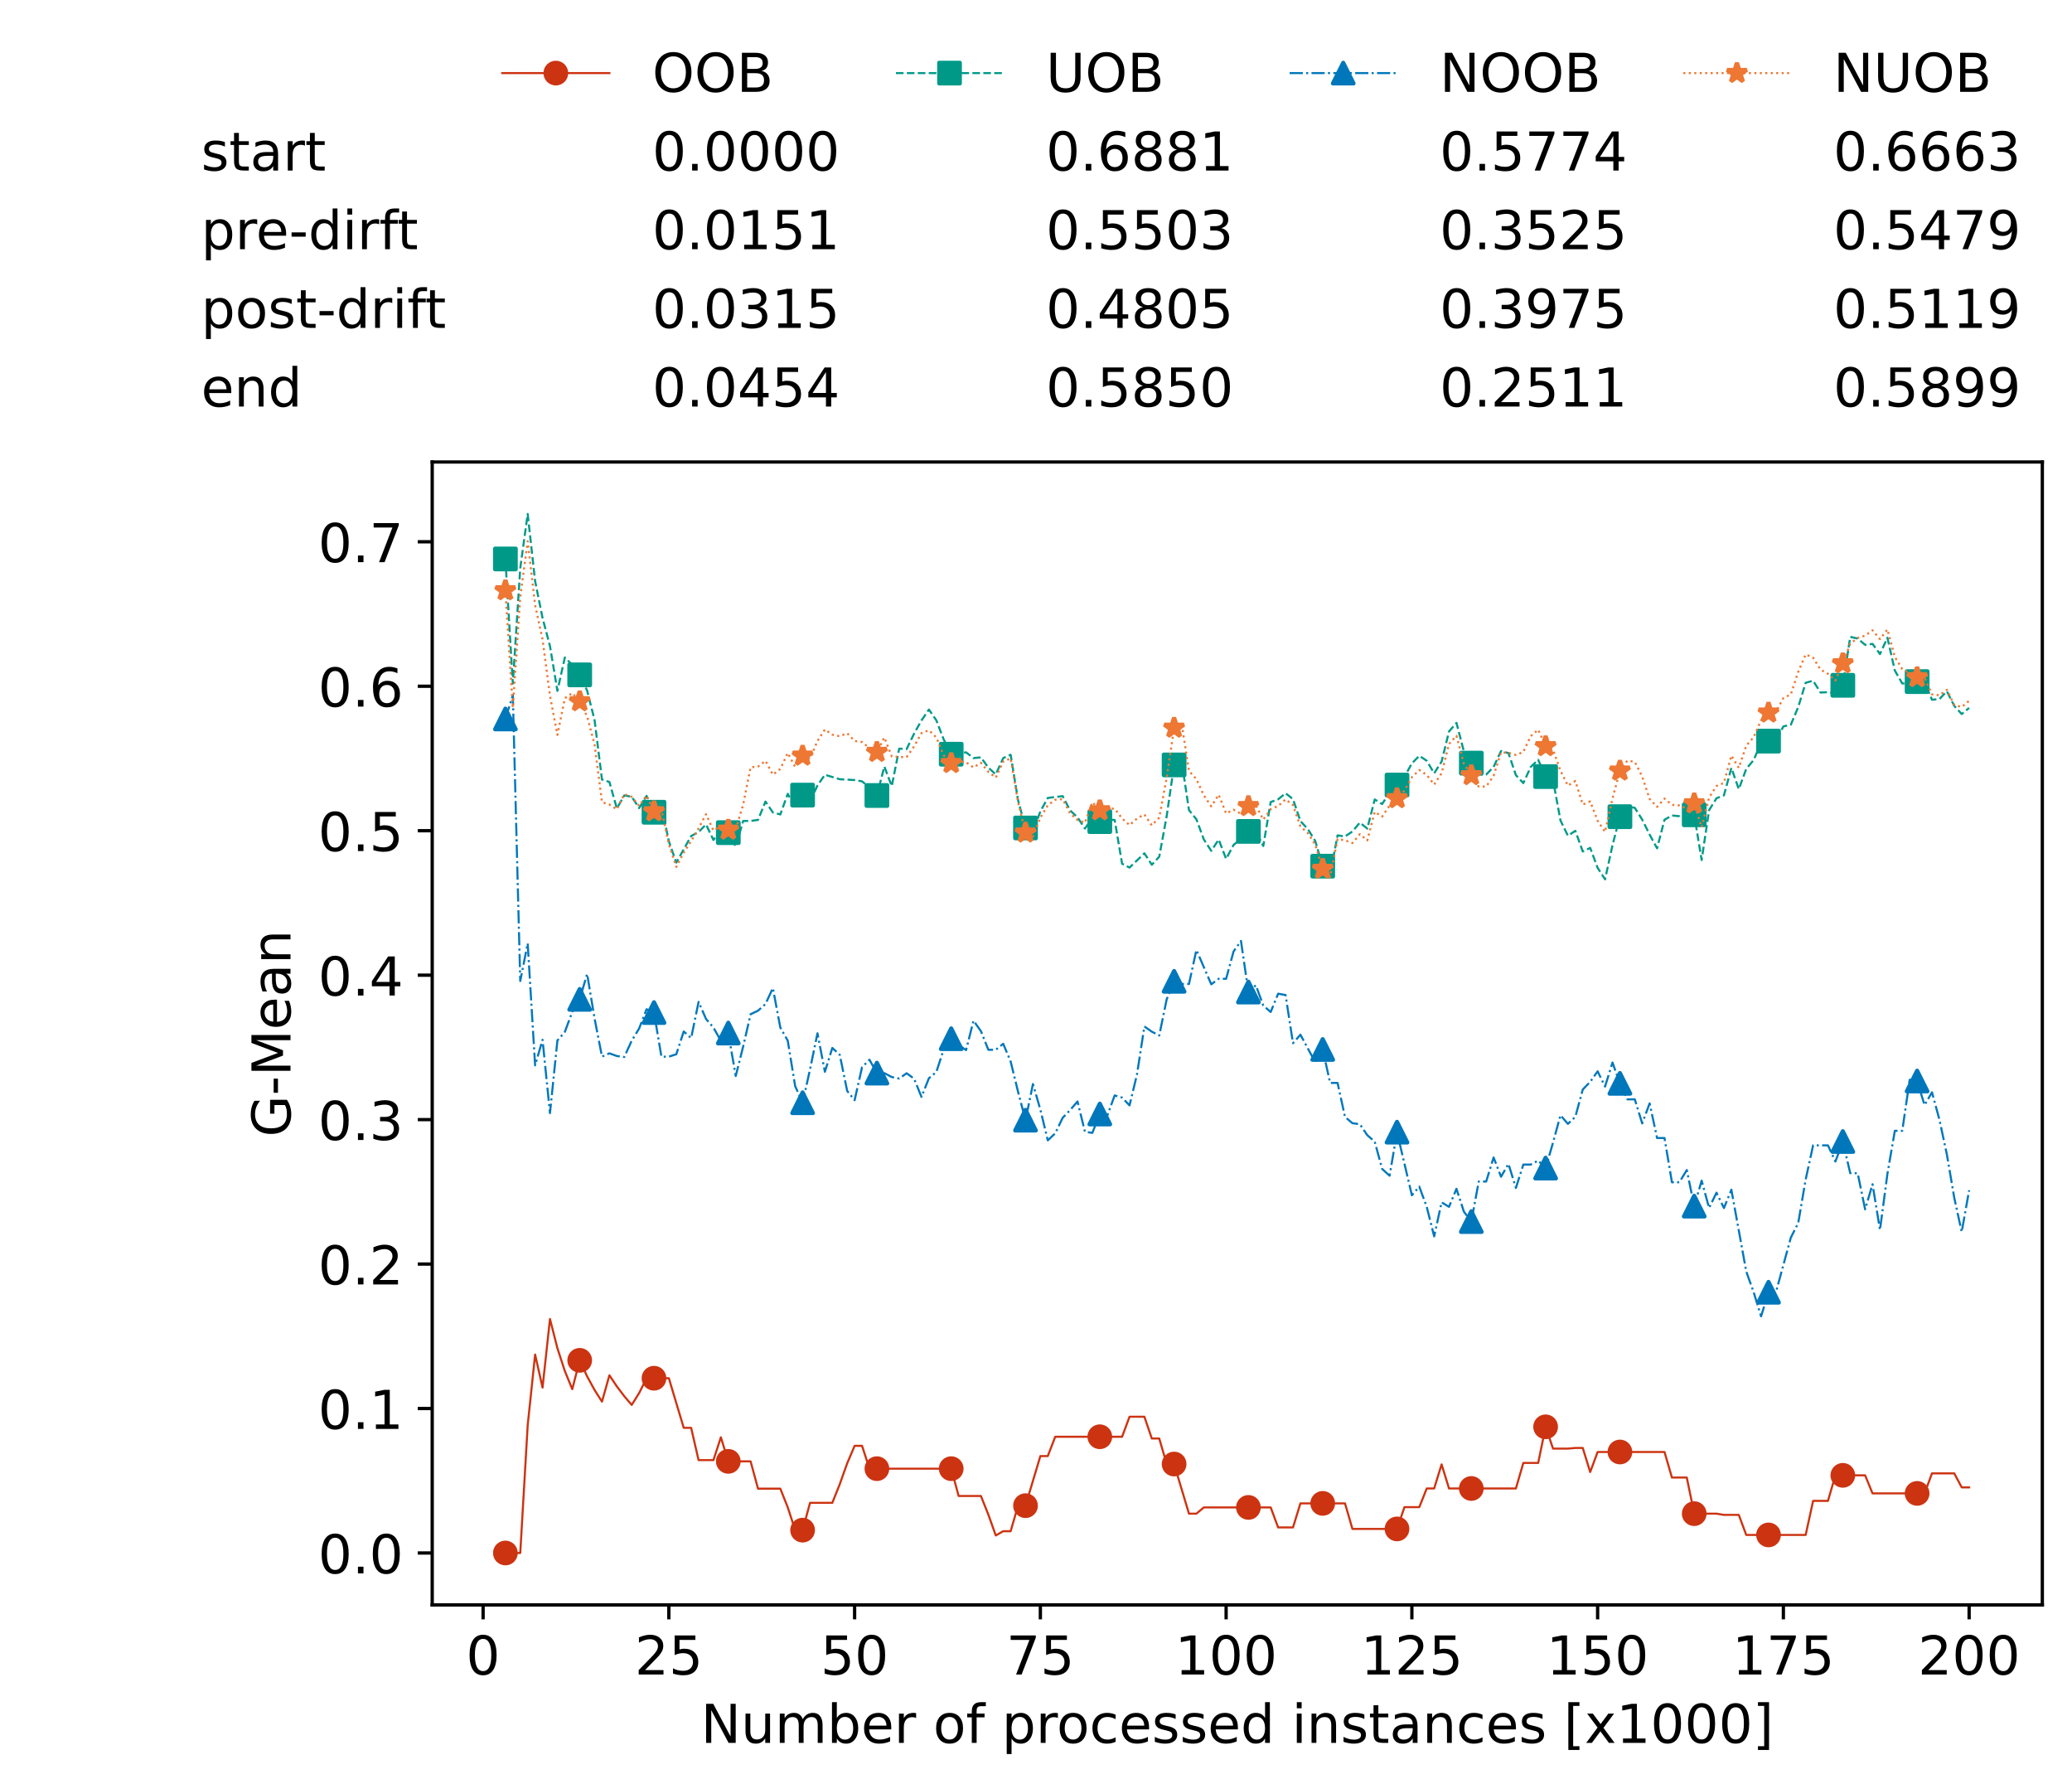 <?xml version="1.0" encoding="utf-8" standalone="no"?>
<!DOCTYPE svg PUBLIC "-//W3C//DTD SVG 1.1//EN"
  "http://www.w3.org/Graphics/SVG/1.1/DTD/svg11.dtd">
<!-- Created with matplotlib (https://matplotlib.org/) -->
<svg height="432.615pt" version="1.1" viewBox="0 0 502.65 432.615" width="502.65pt" xmlns="http://www.w3.org/2000/svg" xmlns:xlink="http://www.w3.org/1999/xlink">
 <defs>
  <style type="text/css">*{stroke-linecap:butt;stroke-linejoin:round;}</style>
 </defs>
 <g id="figure_1">
  <g id="patch_1">
   <path d="M 0 432.615 
L 502.65 432.615 
L 502.65 0 
L 0 0 
z
" style="fill:#ffffff;"/>
  </g>
  <g id="axes_1">
   <g id="patch_2">
    <path d="M 104.85 389.252 
L 495.45 389.252 
L 495.45 112.052 
L 104.85 112.052 
z
" style="fill:#ffffff;"/>
   </g>
   <g id="matplotlib.axis_1">
    <g id="xtick_1">
     <g id="line2d_1">
      <defs>
       <path d="M 0 0 
L 0 3.5 
" id="mfeaae5f891" style="stroke:#000000;stroke-width:0.8;"/>
      </defs>
      <g>
       <use style="stroke:#000000;stroke-width:0.8;" x="117.197" xlink:href="#mfeaae5f891" y="389.252"/>
      </g>
     </g>
     <g id="text_1">
      <!-- 0 -->
      <g transform="translate(113.061 406.13)scale(0.13 -0.13)">
       <defs>
        <path d="M 31.781 66.406 
Q 24.172 66.406 20.328 58.906 
Q 16.5 51.422 16.5 36.375 
Q 16.5 21.391 20.328 13.891 
Q 24.172 6.391 31.781 6.391 
Q 39.453 6.391 43.281 13.891 
Q 47.125 21.391 47.125 36.375 
Q 47.125 51.422 43.281 58.906 
Q 39.453 66.406 31.781 66.406 
z
M 31.781 74.219 
Q 44.047 74.219 50.516 64.516 
Q 56.984 54.828 56.984 36.375 
Q 56.984 17.969 50.516 8.266 
Q 44.047 -1.422 31.781 -1.422 
Q 19.531 -1.422 13.062 8.266 
Q 6.594 17.969 6.594 36.375 
Q 6.594 54.828 13.062 64.516 
Q 19.531 74.219 31.781 74.219 
z
" id="DejaVuSans-48"/>
       </defs>
       <use xlink:href="#DejaVuSans-48"/>
      </g>
     </g>
    </g>
    <g id="xtick_2">
     <g id="line2d_2">
      <g>
       <use style="stroke:#000000;stroke-width:0.8;" x="162.259" xlink:href="#mfeaae5f891" y="389.252"/>
      </g>
     </g>
     <g id="text_2">
      <!-- 25 -->
      <g transform="translate(153.988 406.13)scale(0.13 -0.13)">
       <defs>
        <path d="M 19.188 8.297 
L 53.609 8.297 
L 53.609 0 
L 7.328 0 
L 7.328 8.297 
Q 12.938 14.109 22.625 23.891 
Q 32.328 33.688 34.812 36.531 
Q 39.547 41.844 41.422 45.531 
Q 43.312 49.219 43.312 52.781 
Q 43.312 58.594 39.234 62.25 
Q 35.156 65.922 28.609 65.922 
Q 23.969 65.922 18.812 64.312 
Q 13.672 62.703 7.812 59.422 
L 7.812 69.391 
Q 13.766 71.781 18.938 73 
Q 24.125 74.219 28.422 74.219 
Q 39.75 74.219 46.484 68.547 
Q 53.219 62.891 53.219 53.422 
Q 53.219 48.922 51.531 44.891 
Q 49.859 40.875 45.406 35.406 
Q 44.188 33.984 37.641 27.219 
Q 31.109 20.453 19.188 8.297 
z
" id="DejaVuSans-50"/>
        <path d="M 10.797 72.906 
L 49.516 72.906 
L 49.516 64.594 
L 19.828 64.594 
L 19.828 46.734 
Q 21.969 47.469 24.109 47.828 
Q 26.266 48.188 28.422 48.188 
Q 40.625 48.188 47.75 41.5 
Q 54.891 34.812 54.891 23.391 
Q 54.891 11.625 47.562 5.094 
Q 40.234 -1.422 26.906 -1.422 
Q 22.312 -1.422 17.547 -0.641 
Q 12.797 0.141 7.719 1.703 
L 7.719 11.625 
Q 12.109 9.234 16.797 8.062 
Q 21.484 6.891 26.703 6.891 
Q 35.156 6.891 40.078 11.328 
Q 45.016 15.766 45.016 23.391 
Q 45.016 31 40.078 35.438 
Q 35.156 39.891 26.703 39.891 
Q 22.75 39.891 18.812 39.016 
Q 14.891 38.141 10.797 36.281 
z
" id="DejaVuSans-53"/>
       </defs>
       <use xlink:href="#DejaVuSans-50"/>
       <use x="63.623" xlink:href="#DejaVuSans-53"/>
      </g>
     </g>
    </g>
    <g id="xtick_3">
     <g id="line2d_3">
      <g>
       <use style="stroke:#000000;stroke-width:0.8;" x="207.322" xlink:href="#mfeaae5f891" y="389.252"/>
      </g>
     </g>
     <g id="text_3">
      <!-- 50 -->
      <g transform="translate(199.05 406.13)scale(0.13 -0.13)">
       <use xlink:href="#DejaVuSans-53"/>
       <use x="63.623" xlink:href="#DejaVuSans-48"/>
      </g>
     </g>
    </g>
    <g id="xtick_4">
     <g id="line2d_4">
      <g>
       <use style="stroke:#000000;stroke-width:0.8;" x="252.384" xlink:href="#mfeaae5f891" y="389.252"/>
      </g>
     </g>
     <g id="text_4">
      <!-- 75 -->
      <g transform="translate(244.113 406.13)scale(0.13 -0.13)">
       <defs>
        <path d="M 8.203 72.906 
L 55.078 72.906 
L 55.078 68.703 
L 28.609 0 
L 18.312 0 
L 43.219 64.594 
L 8.203 64.594 
z
" id="DejaVuSans-55"/>
       </defs>
       <use xlink:href="#DejaVuSans-55"/>
       <use x="63.623" xlink:href="#DejaVuSans-53"/>
      </g>
     </g>
    </g>
    <g id="xtick_5">
     <g id="line2d_5">
      <g>
       <use style="stroke:#000000;stroke-width:0.8;" x="297.446" xlink:href="#mfeaae5f891" y="389.252"/>
      </g>
     </g>
     <g id="text_5">
      <!-- 100 -->
      <g transform="translate(285.039 406.13)scale(0.13 -0.13)">
       <defs>
        <path d="M 12.406 8.297 
L 28.516 8.297 
L 28.516 63.922 
L 10.984 60.406 
L 10.984 69.391 
L 28.422 72.906 
L 38.281 72.906 
L 38.281 8.297 
L 54.391 8.297 
L 54.391 0 
L 12.406 0 
z
" id="DejaVuSans-49"/>
       </defs>
       <use xlink:href="#DejaVuSans-49"/>
       <use x="63.623" xlink:href="#DejaVuSans-48"/>
       <use x="127.246" xlink:href="#DejaVuSans-48"/>
      </g>
     </g>
    </g>
    <g id="xtick_6">
     <g id="line2d_6">
      <g>
       <use style="stroke:#000000;stroke-width:0.8;" x="342.509" xlink:href="#mfeaae5f891" y="389.252"/>
      </g>
     </g>
     <g id="text_6">
      <!-- 125 -->
      <g transform="translate(330.102 406.13)scale(0.13 -0.13)">
       <use xlink:href="#DejaVuSans-49"/>
       <use x="63.623" xlink:href="#DejaVuSans-50"/>
       <use x="127.246" xlink:href="#DejaVuSans-53"/>
      </g>
     </g>
    </g>
    <g id="xtick_7">
     <g id="line2d_7">
      <g>
       <use style="stroke:#000000;stroke-width:0.8;" x="387.571" xlink:href="#mfeaae5f891" y="389.252"/>
      </g>
     </g>
     <g id="text_7">
      <!-- 150 -->
      <g transform="translate(375.164 406.13)scale(0.13 -0.13)">
       <use xlink:href="#DejaVuSans-49"/>
       <use x="63.623" xlink:href="#DejaVuSans-53"/>
       <use x="127.246" xlink:href="#DejaVuSans-48"/>
      </g>
     </g>
    </g>
    <g id="xtick_8">
     <g id="line2d_8">
      <g>
       <use style="stroke:#000000;stroke-width:0.8;" x="432.633" xlink:href="#mfeaae5f891" y="389.252"/>
      </g>
     </g>
     <g id="text_8">
      <!-- 175 -->
      <g transform="translate(420.226 406.13)scale(0.13 -0.13)">
       <use xlink:href="#DejaVuSans-49"/>
       <use x="63.623" xlink:href="#DejaVuSans-55"/>
       <use x="127.246" xlink:href="#DejaVuSans-53"/>
      </g>
     </g>
    </g>
    <g id="xtick_9">
     <g id="line2d_9">
      <g>
       <use style="stroke:#000000;stroke-width:0.8;" x="477.695" xlink:href="#mfeaae5f891" y="389.252"/>
      </g>
     </g>
     <g id="text_9">
      <!-- 200 -->
      <g transform="translate(465.289 406.13)scale(0.13 -0.13)">
       <use xlink:href="#DejaVuSans-50"/>
       <use x="63.623" xlink:href="#DejaVuSans-48"/>
       <use x="127.246" xlink:href="#DejaVuSans-48"/>
      </g>
     </g>
    </g>
    <g id="text_10">
     <!-- Number of processed instances [x1000] -->
     <g transform="translate(170.025 422.711)scale(0.13 -0.13)">
      <defs>
       <path d="M 9.812 72.906 
L 23.094 72.906 
L 55.422 11.922 
L 55.422 72.906 
L 64.984 72.906 
L 64.984 0 
L 51.703 0 
L 19.391 60.984 
L 19.391 0 
L 9.812 0 
z
" id="DejaVuSans-78"/>
       <path d="M 8.5 21.578 
L 8.5 54.688 
L 17.484 54.688 
L 17.484 21.922 
Q 17.484 14.156 20.5 10.266 
Q 23.531 6.391 29.594 6.391 
Q 36.859 6.391 41.078 11.031 
Q 45.312 15.672 45.312 23.688 
L 45.312 54.688 
L 54.297 54.688 
L 54.297 0 
L 45.312 0 
L 45.312 8.406 
Q 42.047 3.422 37.719 1 
Q 33.406 -1.422 27.688 -1.422 
Q 18.266 -1.422 13.375 4.438 
Q 8.5 10.297 8.5 21.578 
z
M 31.109 56 
z
" id="DejaVuSans-117"/>
       <path d="M 52 44.188 
Q 55.375 50.25 60.062 53.125 
Q 64.75 56 71.094 56 
Q 79.641 56 84.281 50.016 
Q 88.922 44.047 88.922 33.016 
L 88.922 0 
L 79.891 0 
L 79.891 32.719 
Q 79.891 40.578 77.094 44.375 
Q 74.312 48.188 68.609 48.188 
Q 61.625 48.188 57.562 43.547 
Q 53.516 38.922 53.516 30.906 
L 53.516 0 
L 44.484 0 
L 44.484 32.719 
Q 44.484 40.625 41.703 44.406 
Q 38.922 48.188 33.109 48.188 
Q 26.219 48.188 22.156 43.531 
Q 18.109 38.875 18.109 30.906 
L 18.109 0 
L 9.078 0 
L 9.078 54.688 
L 18.109 54.688 
L 18.109 46.188 
Q 21.188 51.219 25.484 53.609 
Q 29.781 56 35.688 56 
Q 41.656 56 45.828 52.969 
Q 50 49.953 52 44.188 
z
" id="DejaVuSans-109"/>
       <path d="M 48.688 27.297 
Q 48.688 37.203 44.609 42.844 
Q 40.531 48.484 33.406 48.484 
Q 26.266 48.484 22.188 42.844 
Q 18.109 37.203 18.109 27.297 
Q 18.109 17.391 22.188 11.75 
Q 26.266 6.109 33.406 6.109 
Q 40.531 6.109 44.609 11.75 
Q 48.688 17.391 48.688 27.297 
z
M 18.109 46.391 
Q 20.953 51.266 25.266 53.625 
Q 29.594 56 35.594 56 
Q 45.562 56 51.781 48.094 
Q 58.016 40.188 58.016 27.297 
Q 58.016 14.406 51.781 6.484 
Q 45.562 -1.422 35.594 -1.422 
Q 29.594 -1.422 25.266 0.953 
Q 20.953 3.328 18.109 8.203 
L 18.109 0 
L 9.078 0 
L 9.078 75.984 
L 18.109 75.984 
z
" id="DejaVuSans-98"/>
       <path d="M 56.203 29.594 
L 56.203 25.203 
L 14.891 25.203 
Q 15.484 15.922 20.484 11.062 
Q 25.484 6.203 34.422 6.203 
Q 39.594 6.203 44.453 7.469 
Q 49.312 8.734 54.109 11.281 
L 54.109 2.781 
Q 49.266 0.734 44.188 -0.344 
Q 39.109 -1.422 33.891 -1.422 
Q 20.797 -1.422 13.156 6.188 
Q 5.516 13.812 5.516 26.812 
Q 5.516 40.234 12.766 48.109 
Q 20.016 56 32.328 56 
Q 43.359 56 49.781 48.891 
Q 56.203 41.797 56.203 29.594 
z
M 47.219 32.234 
Q 47.125 39.594 43.094 43.984 
Q 39.062 48.391 32.422 48.391 
Q 24.906 48.391 20.391 44.141 
Q 15.875 39.891 15.188 32.172 
z
" id="DejaVuSans-101"/>
       <path d="M 41.109 46.297 
Q 39.594 47.172 37.812 47.578 
Q 36.031 48 33.891 48 
Q 26.266 48 22.188 43.047 
Q 18.109 38.094 18.109 28.812 
L 18.109 0 
L 9.078 0 
L 9.078 54.688 
L 18.109 54.688 
L 18.109 46.188 
Q 20.953 51.172 25.484 53.578 
Q 30.031 56 36.531 56 
Q 37.453 56 38.578 55.875 
Q 39.703 55.766 41.062 55.516 
z
" id="DejaVuSans-114"/>
       <path id="DejaVuSans-32"/>
       <path d="M 30.609 48.391 
Q 23.391 48.391 19.188 42.75 
Q 14.984 37.109 14.984 27.297 
Q 14.984 17.484 19.156 11.844 
Q 23.344 6.203 30.609 6.203 
Q 37.797 6.203 41.984 11.859 
Q 46.188 17.531 46.188 27.297 
Q 46.188 37.016 41.984 42.703 
Q 37.797 48.391 30.609 48.391 
z
M 30.609 56 
Q 42.328 56 49.016 48.375 
Q 55.719 40.766 55.719 27.297 
Q 55.719 13.875 49.016 6.219 
Q 42.328 -1.422 30.609 -1.422 
Q 18.844 -1.422 12.172 6.219 
Q 5.516 13.875 5.516 27.297 
Q 5.516 40.766 12.172 48.375 
Q 18.844 56 30.609 56 
z
" id="DejaVuSans-111"/>
       <path d="M 37.109 75.984 
L 37.109 68.5 
L 28.516 68.5 
Q 23.688 68.5 21.797 66.547 
Q 19.922 64.594 19.922 59.516 
L 19.922 54.688 
L 34.719 54.688 
L 34.719 47.703 
L 19.922 47.703 
L 19.922 0 
L 10.891 0 
L 10.891 47.703 
L 2.297 47.703 
L 2.297 54.688 
L 10.891 54.688 
L 10.891 58.5 
Q 10.891 67.625 15.141 71.797 
Q 19.391 75.984 28.609 75.984 
z
" id="DejaVuSans-102"/>
       <path d="M 18.109 8.203 
L 18.109 -20.797 
L 9.078 -20.797 
L 9.078 54.688 
L 18.109 54.688 
L 18.109 46.391 
Q 20.953 51.266 25.266 53.625 
Q 29.594 56 35.594 56 
Q 45.562 56 51.781 48.094 
Q 58.016 40.188 58.016 27.297 
Q 58.016 14.406 51.781 6.484 
Q 45.562 -1.422 35.594 -1.422 
Q 29.594 -1.422 25.266 0.953 
Q 20.953 3.328 18.109 8.203 
z
M 48.688 27.297 
Q 48.688 37.203 44.609 42.844 
Q 40.531 48.484 33.406 48.484 
Q 26.266 48.484 22.188 42.844 
Q 18.109 37.203 18.109 27.297 
Q 18.109 17.391 22.188 11.75 
Q 26.266 6.109 33.406 6.109 
Q 40.531 6.109 44.609 11.75 
Q 48.688 17.391 48.688 27.297 
z
" id="DejaVuSans-112"/>
       <path d="M 48.781 52.594 
L 48.781 44.188 
Q 44.969 46.297 41.141 47.344 
Q 37.312 48.391 33.406 48.391 
Q 24.656 48.391 19.812 42.844 
Q 14.984 37.312 14.984 27.297 
Q 14.984 17.281 19.812 11.734 
Q 24.656 6.203 33.406 6.203 
Q 37.312 6.203 41.141 7.25 
Q 44.969 8.297 48.781 10.406 
L 48.781 2.094 
Q 45.016 0.344 40.984 -0.531 
Q 36.969 -1.422 32.422 -1.422 
Q 20.062 -1.422 12.781 6.344 
Q 5.516 14.109 5.516 27.297 
Q 5.516 40.672 12.859 48.328 
Q 20.219 56 33.016 56 
Q 37.156 56 41.109 55.141 
Q 45.062 54.297 48.781 52.594 
z
" id="DejaVuSans-99"/>
       <path d="M 44.281 53.078 
L 44.281 44.578 
Q 40.484 46.531 36.375 47.5 
Q 32.281 48.484 27.875 48.484 
Q 21.188 48.484 17.844 46.438 
Q 14.5 44.391 14.5 40.281 
Q 14.5 37.156 16.891 35.375 
Q 19.281 33.594 26.516 31.984 
L 29.594 31.297 
Q 39.156 29.25 43.188 25.516 
Q 47.219 21.781 47.219 15.094 
Q 47.219 7.469 41.188 3.016 
Q 35.156 -1.422 24.609 -1.422 
Q 20.219 -1.422 15.453 -0.562 
Q 10.688 0.297 5.422 2 
L 5.422 11.281 
Q 10.406 8.688 15.234 7.391 
Q 20.062 6.109 24.812 6.109 
Q 31.156 6.109 34.562 8.281 
Q 37.984 10.453 37.984 14.406 
Q 37.984 18.062 35.516 20.016 
Q 33.062 21.969 24.703 23.781 
L 21.578 24.516 
Q 13.234 26.266 9.516 29.906 
Q 5.812 33.547 5.812 39.891 
Q 5.812 47.609 11.281 51.797 
Q 16.75 56 26.812 56 
Q 31.781 56 36.172 55.266 
Q 40.578 54.547 44.281 53.078 
z
" id="DejaVuSans-115"/>
       <path d="M 45.406 46.391 
L 45.406 75.984 
L 54.391 75.984 
L 54.391 0 
L 45.406 0 
L 45.406 8.203 
Q 42.578 3.328 38.25 0.953 
Q 33.938 -1.422 27.875 -1.422 
Q 17.969 -1.422 11.734 6.484 
Q 5.516 14.406 5.516 27.297 
Q 5.516 40.188 11.734 48.094 
Q 17.969 56 27.875 56 
Q 33.938 56 38.25 53.625 
Q 42.578 51.266 45.406 46.391 
z
M 14.797 27.297 
Q 14.797 17.391 18.875 11.75 
Q 22.953 6.109 30.078 6.109 
Q 37.203 6.109 41.297 11.75 
Q 45.406 17.391 45.406 27.297 
Q 45.406 37.203 41.297 42.844 
Q 37.203 48.484 30.078 48.484 
Q 22.953 48.484 18.875 42.844 
Q 14.797 37.203 14.797 27.297 
z
" id="DejaVuSans-100"/>
       <path d="M 9.422 54.688 
L 18.406 54.688 
L 18.406 0 
L 9.422 0 
z
M 9.422 75.984 
L 18.406 75.984 
L 18.406 64.594 
L 9.422 64.594 
z
" id="DejaVuSans-105"/>
       <path d="M 54.891 33.016 
L 54.891 0 
L 45.906 0 
L 45.906 32.719 
Q 45.906 40.484 42.875 44.328 
Q 39.844 48.188 33.797 48.188 
Q 26.516 48.188 22.312 43.547 
Q 18.109 38.922 18.109 30.906 
L 18.109 0 
L 9.078 0 
L 9.078 54.688 
L 18.109 54.688 
L 18.109 46.188 
Q 21.344 51.125 25.703 53.562 
Q 30.078 56 35.797 56 
Q 45.219 56 50.047 50.172 
Q 54.891 44.344 54.891 33.016 
z
" id="DejaVuSans-110"/>
       <path d="M 18.312 70.219 
L 18.312 54.688 
L 36.812 54.688 
L 36.812 47.703 
L 18.312 47.703 
L 18.312 18.016 
Q 18.312 11.328 20.141 9.422 
Q 21.969 7.516 27.594 7.516 
L 36.812 7.516 
L 36.812 0 
L 27.594 0 
Q 17.188 0 13.234 3.875 
Q 9.281 7.766 9.281 18.016 
L 9.281 47.703 
L 2.688 47.703 
L 2.688 54.688 
L 9.281 54.688 
L 9.281 70.219 
z
" id="DejaVuSans-116"/>
       <path d="M 34.281 27.484 
Q 23.391 27.484 19.188 25 
Q 14.984 22.516 14.984 16.5 
Q 14.984 11.719 18.141 8.906 
Q 21.297 6.109 26.703 6.109 
Q 34.188 6.109 38.703 11.406 
Q 43.219 16.703 43.219 25.484 
L 43.219 27.484 
z
M 52.203 31.203 
L 52.203 0 
L 43.219 0 
L 43.219 8.297 
Q 40.141 3.328 35.547 0.953 
Q 30.953 -1.422 24.312 -1.422 
Q 15.922 -1.422 10.953 3.297 
Q 6 8.016 6 15.922 
Q 6 25.141 12.172 29.828 
Q 18.359 34.516 30.609 34.516 
L 43.219 34.516 
L 43.219 35.406 
Q 43.219 41.609 39.141 45 
Q 35.062 48.391 27.688 48.391 
Q 23 48.391 18.547 47.266 
Q 14.109 46.141 10.016 43.891 
L 10.016 52.203 
Q 14.938 54.109 19.578 55.047 
Q 24.219 56 28.609 56 
Q 40.484 56 46.344 49.844 
Q 52.203 43.703 52.203 31.203 
z
" id="DejaVuSans-97"/>
       <path d="M 8.594 75.984 
L 29.297 75.984 
L 29.297 69 
L 17.578 69 
L 17.578 -6.203 
L 29.297 -6.203 
L 29.297 -13.188 
L 8.594 -13.188 
z
" id="DejaVuSans-91"/>
       <path d="M 54.891 54.688 
L 35.109 28.078 
L 55.906 0 
L 45.312 0 
L 29.391 21.484 
L 13.484 0 
L 2.875 0 
L 24.125 28.609 
L 4.688 54.688 
L 15.281 54.688 
L 29.781 35.203 
L 44.281 54.688 
z
" id="DejaVuSans-120"/>
       <path d="M 30.422 75.984 
L 30.422 -13.188 
L 9.719 -13.188 
L 9.719 -6.203 
L 21.391 -6.203 
L 21.391 69 
L 9.719 69 
L 9.719 75.984 
z
" id="DejaVuSans-93"/>
      </defs>
      <use xlink:href="#DejaVuSans-78"/>
      <use x="74.805" xlink:href="#DejaVuSans-117"/>
      <use x="138.184" xlink:href="#DejaVuSans-109"/>
      <use x="235.596" xlink:href="#DejaVuSans-98"/>
      <use x="299.072" xlink:href="#DejaVuSans-101"/>
      <use x="360.596" xlink:href="#DejaVuSans-114"/>
      <use x="401.709" xlink:href="#DejaVuSans-32"/>
      <use x="433.496" xlink:href="#DejaVuSans-111"/>
      <use x="494.678" xlink:href="#DejaVuSans-102"/>
      <use x="529.883" xlink:href="#DejaVuSans-32"/>
      <use x="561.67" xlink:href="#DejaVuSans-112"/>
      <use x="625.146" xlink:href="#DejaVuSans-114"/>
      <use x="664.01" xlink:href="#DejaVuSans-111"/>
      <use x="725.191" xlink:href="#DejaVuSans-99"/>
      <use x="780.172" xlink:href="#DejaVuSans-101"/>
      <use x="841.695" xlink:href="#DejaVuSans-115"/>
      <use x="893.795" xlink:href="#DejaVuSans-115"/>
      <use x="945.895" xlink:href="#DejaVuSans-101"/>
      <use x="1007.418" xlink:href="#DejaVuSans-100"/>
      <use x="1070.895" xlink:href="#DejaVuSans-32"/>
      <use x="1102.682" xlink:href="#DejaVuSans-105"/>
      <use x="1130.465" xlink:href="#DejaVuSans-110"/>
      <use x="1193.844" xlink:href="#DejaVuSans-115"/>
      <use x="1245.943" xlink:href="#DejaVuSans-116"/>
      <use x="1285.152" xlink:href="#DejaVuSans-97"/>
      <use x="1346.432" xlink:href="#DejaVuSans-110"/>
      <use x="1409.811" xlink:href="#DejaVuSans-99"/>
      <use x="1464.791" xlink:href="#DejaVuSans-101"/>
      <use x="1526.314" xlink:href="#DejaVuSans-115"/>
      <use x="1578.414" xlink:href="#DejaVuSans-32"/>
      <use x="1610.201" xlink:href="#DejaVuSans-91"/>
      <use x="1649.215" xlink:href="#DejaVuSans-120"/>
      <use x="1708.395" xlink:href="#DejaVuSans-49"/>
      <use x="1772.018" xlink:href="#DejaVuSans-48"/>
      <use x="1835.641" xlink:href="#DejaVuSans-48"/>
      <use x="1899.264" xlink:href="#DejaVuSans-48"/>
      <use x="1962.887" xlink:href="#DejaVuSans-93"/>
     </g>
    </g>
   </g>
   <g id="matplotlib.axis_2">
    <g id="ytick_1">
     <g id="line2d_10">
      <defs>
       <path d="M 0 0 
L -3.5 0 
" id="m60843748b0" style="stroke:#000000;stroke-width:0.8;"/>
      </defs>
      <g>
       <use style="stroke:#000000;stroke-width:0.8;" x="104.85" xlink:href="#m60843748b0" y="376.652"/>
      </g>
     </g>
     <g id="text_11">
      <!-- 0.0 -->
      <g transform="translate(77.176 381.591)scale(0.13 -0.13)">
       <defs>
        <path d="M 10.688 12.406 
L 21 12.406 
L 21 0 
L 10.688 0 
z
" id="DejaVuSans-46"/>
       </defs>
       <use xlink:href="#DejaVuSans-48"/>
       <use x="63.623" xlink:href="#DejaVuSans-46"/>
       <use x="95.41" xlink:href="#DejaVuSans-48"/>
      </g>
     </g>
    </g>
    <g id="ytick_2">
     <g id="line2d_11">
      <g>
       <use style="stroke:#000000;stroke-width:0.8;" x="104.85" xlink:href="#m60843748b0" y="341.616"/>
      </g>
     </g>
     <g id="text_12">
      <!-- 0.1 -->
      <g transform="translate(77.176 346.555)scale(0.13 -0.13)">
       <use xlink:href="#DejaVuSans-48"/>
       <use x="63.623" xlink:href="#DejaVuSans-46"/>
       <use x="95.41" xlink:href="#DejaVuSans-49"/>
      </g>
     </g>
    </g>
    <g id="ytick_3">
     <g id="line2d_12">
      <g>
       <use style="stroke:#000000;stroke-width:0.8;" x="104.85" xlink:href="#m60843748b0" y="306.58"/>
      </g>
     </g>
     <g id="text_13">
      <!-- 0.2 -->
      <g transform="translate(77.176 311.519)scale(0.13 -0.13)">
       <use xlink:href="#DejaVuSans-48"/>
       <use x="63.623" xlink:href="#DejaVuSans-46"/>
       <use x="95.41" xlink:href="#DejaVuSans-50"/>
      </g>
     </g>
    </g>
    <g id="ytick_4">
     <g id="line2d_13">
      <g>
       <use style="stroke:#000000;stroke-width:0.8;" x="104.85" xlink:href="#m60843748b0" y="271.545"/>
      </g>
     </g>
     <g id="text_14">
      <!-- 0.3 -->
      <g transform="translate(77.176 276.484)scale(0.13 -0.13)">
       <defs>
        <path d="M 40.578 39.312 
Q 47.656 37.797 51.625 33 
Q 55.609 28.219 55.609 21.188 
Q 55.609 10.406 48.188 4.484 
Q 40.766 -1.422 27.094 -1.422 
Q 22.516 -1.422 17.656 -0.516 
Q 12.797 0.391 7.625 2.203 
L 7.625 11.719 
Q 11.719 9.328 16.594 8.109 
Q 21.484 6.891 26.812 6.891 
Q 36.078 6.891 40.938 10.547 
Q 45.797 14.203 45.797 21.188 
Q 45.797 27.641 41.281 31.266 
Q 36.766 34.906 28.719 34.906 
L 20.219 34.906 
L 20.219 43.016 
L 29.109 43.016 
Q 36.375 43.016 40.234 45.922 
Q 44.094 48.828 44.094 54.297 
Q 44.094 59.906 40.109 62.906 
Q 36.141 65.922 28.719 65.922 
Q 24.656 65.922 20.016 65.031 
Q 15.375 64.156 9.812 62.312 
L 9.812 71.094 
Q 15.438 72.656 20.344 73.438 
Q 25.25 74.219 29.594 74.219 
Q 40.828 74.219 47.359 69.109 
Q 53.906 64.016 53.906 55.328 
Q 53.906 49.266 50.438 45.094 
Q 46.969 40.922 40.578 39.312 
z
" id="DejaVuSans-51"/>
       </defs>
       <use xlink:href="#DejaVuSans-48"/>
       <use x="63.623" xlink:href="#DejaVuSans-46"/>
       <use x="95.41" xlink:href="#DejaVuSans-51"/>
      </g>
     </g>
    </g>
    <g id="ytick_5">
     <g id="line2d_14">
      <g>
       <use style="stroke:#000000;stroke-width:0.8;" x="104.85" xlink:href="#m60843748b0" y="236.509"/>
      </g>
     </g>
     <g id="text_15">
      <!-- 0.4 -->
      <g transform="translate(77.176 241.448)scale(0.13 -0.13)">
       <defs>
        <path d="M 37.797 64.312 
L 12.891 25.391 
L 37.797 25.391 
z
M 35.203 72.906 
L 47.609 72.906 
L 47.609 25.391 
L 58.016 25.391 
L 58.016 17.188 
L 47.609 17.188 
L 47.609 0 
L 37.797 0 
L 37.797 17.188 
L 4.891 17.188 
L 4.891 26.703 
z
" id="DejaVuSans-52"/>
       </defs>
       <use xlink:href="#DejaVuSans-48"/>
       <use x="63.623" xlink:href="#DejaVuSans-46"/>
       <use x="95.41" xlink:href="#DejaVuSans-52"/>
      </g>
     </g>
    </g>
    <g id="ytick_6">
     <g id="line2d_15">
      <g>
       <use style="stroke:#000000;stroke-width:0.8;" x="104.85" xlink:href="#m60843748b0" y="201.473"/>
      </g>
     </g>
     <g id="text_16">
      <!-- 0.5 -->
      <g transform="translate(77.176 206.412)scale(0.13 -0.13)">
       <use xlink:href="#DejaVuSans-48"/>
       <use x="63.623" xlink:href="#DejaVuSans-46"/>
       <use x="95.41" xlink:href="#DejaVuSans-53"/>
      </g>
     </g>
    </g>
    <g id="ytick_7">
     <g id="line2d_16">
      <g>
       <use style="stroke:#000000;stroke-width:0.8;" x="104.85" xlink:href="#m60843748b0" y="166.437"/>
      </g>
     </g>
     <g id="text_17">
      <!-- 0.6 -->
      <g transform="translate(77.176 171.376)scale(0.13 -0.13)">
       <defs>
        <path d="M 33.016 40.375 
Q 26.375 40.375 22.484 35.828 
Q 18.609 31.297 18.609 23.391 
Q 18.609 15.531 22.484 10.953 
Q 26.375 6.391 33.016 6.391 
Q 39.656 6.391 43.531 10.953 
Q 47.406 15.531 47.406 23.391 
Q 47.406 31.297 43.531 35.828 
Q 39.656 40.375 33.016 40.375 
z
M 52.594 71.297 
L 52.594 62.312 
Q 48.875 64.062 45.094 64.984 
Q 41.312 65.922 37.594 65.922 
Q 27.828 65.922 22.672 59.328 
Q 17.531 52.734 16.797 39.406 
Q 19.672 43.656 24.016 45.922 
Q 28.375 48.188 33.594 48.188 
Q 44.578 48.188 50.953 41.516 
Q 57.328 34.859 57.328 23.391 
Q 57.328 12.156 50.688 5.359 
Q 44.047 -1.422 33.016 -1.422 
Q 20.359 -1.422 13.672 8.266 
Q 6.984 17.969 6.984 36.375 
Q 6.984 53.656 15.188 63.938 
Q 23.391 74.219 37.203 74.219 
Q 40.922 74.219 44.703 73.484 
Q 48.484 72.75 52.594 71.297 
z
" id="DejaVuSans-54"/>
       </defs>
       <use xlink:href="#DejaVuSans-48"/>
       <use x="63.623" xlink:href="#DejaVuSans-46"/>
       <use x="95.41" xlink:href="#DejaVuSans-54"/>
      </g>
     </g>
    </g>
    <g id="ytick_8">
     <g id="line2d_17">
      <g>
       <use style="stroke:#000000;stroke-width:0.8;" x="104.85" xlink:href="#m60843748b0" y="131.402"/>
      </g>
     </g>
     <g id="text_18">
      <!-- 0.7 -->
      <g transform="translate(77.176 136.341)scale(0.13 -0.13)">
       <use xlink:href="#DejaVuSans-48"/>
       <use x="63.623" xlink:href="#DejaVuSans-46"/>
       <use x="95.41" xlink:href="#DejaVuSans-55"/>
      </g>
     </g>
    </g>
    <g id="text_19">
     <!-- G-Mean -->
     <g transform="translate(70.472 275.744)rotate(-90)scale(0.13 -0.13)">
      <defs>
       <path d="M 59.516 10.406 
L 59.516 29.984 
L 43.406 29.984 
L 43.406 38.094 
L 69.281 38.094 
L 69.281 6.781 
Q 63.578 2.734 56.688 0.656 
Q 49.812 -1.422 42 -1.422 
Q 24.906 -1.422 15.25 8.562 
Q 5.609 18.562 5.609 36.375 
Q 5.609 54.25 15.25 64.234 
Q 24.906 74.219 42 74.219 
Q 49.125 74.219 55.547 72.453 
Q 61.969 70.703 67.391 67.281 
L 67.391 56.781 
Q 61.922 61.422 55.766 63.766 
Q 49.609 66.109 42.828 66.109 
Q 29.438 66.109 22.719 58.641 
Q 16.016 51.172 16.016 36.375 
Q 16.016 21.625 22.719 14.156 
Q 29.438 6.688 42.828 6.688 
Q 48.047 6.688 52.141 7.594 
Q 56.25 8.5 59.516 10.406 
z
" id="DejaVuSans-71"/>
       <path d="M 4.891 31.391 
L 31.203 31.391 
L 31.203 23.391 
L 4.891 23.391 
z
" id="DejaVuSans-45"/>
       <path d="M 9.812 72.906 
L 24.516 72.906 
L 43.109 23.297 
L 61.812 72.906 
L 76.516 72.906 
L 76.516 0 
L 66.891 0 
L 66.891 64.016 
L 48.094 14.016 
L 38.188 14.016 
L 19.391 64.016 
L 19.391 0 
L 9.812 0 
z
" id="DejaVuSans-77"/>
      </defs>
      <use xlink:href="#DejaVuSans-71"/>
      <use x="77.49" xlink:href="#DejaVuSans-45"/>
      <use x="113.574" xlink:href="#DejaVuSans-77"/>
      <use x="199.854" xlink:href="#DejaVuSans-101"/>
      <use x="261.377" xlink:href="#DejaVuSans-97"/>
      <use x="322.656" xlink:href="#DejaVuSans-110"/>
     </g>
    </g>
   </g>
   <g id="line2d_18"/>
   <g id="line2d_19"/>
   <g id="line2d_20"/>
   <g id="line2d_21"/>
   <g id="line2d_22"/>
   <g id="line2d_23">
    <path clip-path="url(#pb06326658a)" d="M 122.605 376.652 
L 126.21 376.652 
L 128.012 345.684 
L 129.815 328.521 
L 131.617 336.543 
L 133.419 319.9 
L 135.222 326.994 
L 137.024 332.512 
L 138.827 336.926 
L 140.629 329.926 
L 142.432 333.819 
L 144.234 337.114 
L 146.037 339.938 
L 147.839 333.558 
L 149.642 336.251 
L 151.444 338.628 
L 153.247 340.74 
L 155.049 337.869 
L 156.852 334.269 
L 162.259 334.269 
L 165.864 346.301 
L 167.667 346.301 
L 169.469 354.132 
L 173.074 354.132 
L 174.877 348.592 
L 176.679 354.428 
L 182.087 354.428 
L 183.889 361.049 
L 189.297 361.049 
L 191.099 365.573 
L 192.902 371.112 
L 194.704 371.112 
L 196.507 364.491 
L 201.914 364.491 
L 203.717 359.968 
L 205.519 354.911 
L 207.322 350.662 
L 209.124 350.662 
L 210.927 356.202 
L 230.754 356.202 
L 232.557 362.823 
L 237.964 362.823 
L 239.767 367.346 
L 241.569 372.403 
L 243.372 371.37 
L 245.174 371.37 
L 246.976 365.176 
L 248.779 365.176 
L 252.384 353.144 
L 254.186 353.144 
L 255.989 348.462 
L 272.211 348.462 
L 274.014 343.606 
L 277.619 343.606 
L 279.421 348.888 
L 281.224 348.888 
L 283.026 355.081 
L 284.829 355.081 
L 288.434 367.114 
L 290.236 367.114 
L 292.039 365.602 
L 308.261 365.602 
L 310.064 370.458 
L 313.669 370.458 
L 315.471 364.619 
L 326.286 364.619 
L 328.089 370.813 
L 338.904 370.813 
L 340.706 365.531 
L 344.311 365.531 
L 346.114 361.008 
L 347.916 361.008 
L 349.719 355.168 
L 351.521 361.008 
L 367.743 361.008 
L 369.546 354.814 
L 373.151 354.814 
L 374.953 346.055 
L 376.756 351.337 
L 380.361 351.337 
L 382.163 351.178 
L 383.966 351.178 
L 385.768 357.018 
L 387.571 352.159 
L 403.793 352.159 
L 405.596 358.352 
L 409.201 358.352 
L 411.003 367.111 
L 416.411 367.111 
L 418.213 367.414 
L 421.818 367.414 
L 423.621 372.272 
L 438.041 372.272 
L 439.843 364.014 
L 443.448 364.014 
L 445.251 357.821 
L 452.461 357.821 
L 454.263 362.2 
L 466.881 362.2 
L 468.683 357.342 
L 474.09 357.342 
L 475.893 360.741 
L 477.695 360.741 
L 477.695 360.741 
" style="fill:none;stroke:#cc3311;stroke-linecap:square;stroke-width:0.5;"/>
    <defs>
     <path d="M 0 2.5 
C 0.663 2.5 1.299 2.237 1.768 1.768 
C 2.237 1.299 2.5 0.663 2.5 0 
C 2.5 -0.663 2.237 -1.299 1.768 -1.768 
C 1.299 -2.237 0.663 -2.5 0 -2.5 
C -0.663 -2.5 -1.299 -2.237 -1.768 -1.768 
C -2.237 -1.299 -2.5 -0.663 -2.5 0 
C -2.5 0.663 -2.237 1.299 -1.768 1.768 
C -1.299 2.237 -0.663 2.5 0 2.5 
z
" id="mf8d2f0df47" style="stroke:#cc3311;"/>
    </defs>
    <g clip-path="url(#pb06326658a)">
     <use style="fill:#cc3311;stroke:#cc3311;" x="122.605" xlink:href="#mf8d2f0df47" y="376.652"/>
     <use style="fill:#cc3311;stroke:#cc3311;" x="140.629" xlink:href="#mf8d2f0df47" y="329.926"/>
     <use style="fill:#cc3311;stroke:#cc3311;" x="158.654" xlink:href="#mf8d2f0df47" y="334.269"/>
     <use style="fill:#cc3311;stroke:#cc3311;" x="176.679" xlink:href="#mf8d2f0df47" y="354.428"/>
     <use style="fill:#cc3311;stroke:#cc3311;" x="194.704" xlink:href="#mf8d2f0df47" y="371.112"/>
     <use style="fill:#cc3311;stroke:#cc3311;" x="212.729" xlink:href="#mf8d2f0df47" y="356.202"/>
     <use style="fill:#cc3311;stroke:#cc3311;" x="230.754" xlink:href="#mf8d2f0df47" y="356.202"/>
     <use style="fill:#cc3311;stroke:#cc3311;" x="248.779" xlink:href="#mf8d2f0df47" y="365.176"/>
     <use style="fill:#cc3311;stroke:#cc3311;" x="266.804" xlink:href="#mf8d2f0df47" y="348.462"/>
     <use style="fill:#cc3311;stroke:#cc3311;" x="284.829" xlink:href="#mf8d2f0df47" y="355.081"/>
     <use style="fill:#cc3311;stroke:#cc3311;" x="302.854" xlink:href="#mf8d2f0df47" y="365.602"/>
     <use style="fill:#cc3311;stroke:#cc3311;" x="320.879" xlink:href="#mf8d2f0df47" y="364.619"/>
     <use style="fill:#cc3311;stroke:#cc3311;" x="338.904" xlink:href="#mf8d2f0df47" y="370.813"/>
     <use style="fill:#cc3311;stroke:#cc3311;" x="356.928" xlink:href="#mf8d2f0df47" y="361.008"/>
     <use style="fill:#cc3311;stroke:#cc3311;" x="374.953" xlink:href="#mf8d2f0df47" y="346.055"/>
     <use style="fill:#cc3311;stroke:#cc3311;" x="392.978" xlink:href="#mf8d2f0df47" y="352.159"/>
     <use style="fill:#cc3311;stroke:#cc3311;" x="411.003" xlink:href="#mf8d2f0df47" y="367.111"/>
     <use style="fill:#cc3311;stroke:#cc3311;" x="429.028" xlink:href="#mf8d2f0df47" y="372.272"/>
     <use style="fill:#cc3311;stroke:#cc3311;" x="447.053" xlink:href="#mf8d2f0df47" y="357.821"/>
     <use style="fill:#cc3311;stroke:#cc3311;" x="465.078" xlink:href="#mf8d2f0df47" y="362.2"/>
    </g>
   </g>
   <g id="line2d_24"/>
   <g id="line2d_25"/>
   <g id="line2d_26"/>
   <g id="line2d_27"/>
   <g id="line2d_28">
    <path clip-path="url(#pb06326658a)" d="M 122.605 135.564 
L 124.407 165.802 
L 126.21 137.769 
L 128.012 124.652 
L 129.815 140.954 
L 131.617 149.886 
L 133.419 156.696 
L 135.222 167.567 
L 137.024 159.464 
L 138.827 161.253 
L 140.629 163.678 
L 142.432 167.501 
L 144.234 174.631 
L 146.037 189.061 
L 147.839 189.661 
L 149.642 196.066 
L 151.444 192.916 
L 153.247 193.236 
L 155.049 195.991 
L 156.852 193.037 
L 158.654 196.995 
L 160.457 195.417 
L 162.259 204.034 
L 164.062 209.214 
L 167.667 202.765 
L 169.469 201.809 
L 171.272 199.951 
L 173.074 203.724 
L 174.877 201.203 
L 176.679 201.942 
L 178.482 205.322 
L 180.284 199.112 
L 182.087 199.112 
L 183.889 198.851 
L 185.692 194.407 
L 187.494 197.047 
L 189.297 197.532 
L 191.099 192.532 
L 192.902 195.964 
L 194.704 192.84 
L 196.507 194.393 
L 198.309 190.513 
L 200.112 187.9 
L 203.717 188.994 
L 207.322 189.187 
L 209.124 189.508 
L 210.927 190.978 
L 212.729 192.934 
L 214.532 185.903 
L 216.334 190.671 
L 218.137 181.564 
L 219.939 181.674 
L 221.742 177.951 
L 223.544 174.737 
L 225.347 172.089 
L 227.149 174.709 
L 228.952 179.393 
L 230.754 182.921 
L 234.359 182.469 
L 236.162 183.862 
L 237.964 183.683 
L 239.767 186.182 
L 241.569 187.807 
L 243.372 183.863 
L 245.174 183.056 
L 246.976 194.072 
L 248.779 200.813 
L 250.581 201.6 
L 252.384 196.801 
L 254.186 193.527 
L 257.791 193.082 
L 259.594 196.542 
L 261.396 198.236 
L 263.199 200.952 
L 265.001 198.402 
L 266.804 199.27 
L 268.606 198.721 
L 270.409 198.881 
L 272.211 209.489 
L 274.014 210.419 
L 277.619 206.959 
L 279.421 209.734 
L 281.224 207.774 
L 283.026 197.942 
L 284.829 185.517 
L 286.631 184.4 
L 288.434 196.464 
L 290.236 198.715 
L 292.039 203.593 
L 293.841 206.361 
L 295.644 203.619 
L 297.446 208.312 
L 299.249 204.93 
L 301.051 203.433 
L 302.854 201.642 
L 304.656 201.592 
L 306.459 205.184 
L 308.261 194.522 
L 310.064 193.868 
L 311.866 192.381 
L 313.669 193.811 
L 315.471 199.142 
L 317.274 201.079 
L 319.076 203.998 
L 320.879 210.076 
L 322.681 211.986 
L 324.484 202.601 
L 326.286 202.879 
L 328.089 201.659 
L 329.891 199.506 
L 331.694 200.969 
L 333.496 193.893 
L 335.299 195.007 
L 337.101 192.196 
L 338.904 190.405 
L 340.706 188.413 
L 342.509 185.142 
L 344.311 183.305 
L 346.114 184.513 
L 347.916 187.556 
L 349.719 184.704 
L 351.521 177.409 
L 353.324 175.32 
L 355.126 182.234 
L 358.731 187.822 
L 360.533 187.868 
L 362.336 185.999 
L 364.138 182.159 
L 365.941 182.649 
L 367.743 188.002 
L 369.546 189.931 
L 371.348 186 
L 373.151 184.278 
L 374.953 188.345 
L 376.756 189.225 
L 378.558 198.987 
L 380.361 202.692 
L 382.163 201.508 
L 383.966 206.519 
L 385.768 205.646 
L 387.571 210.483 
L 389.373 213.273 
L 391.176 204.994 
L 392.978 198.073 
L 394.781 195.62 
L 396.583 195.917 
L 398.386 198.79 
L 400.188 202.418 
L 401.991 205.743 
L 403.793 198.82 
L 405.596 197.778 
L 407.398 197.959 
L 409.201 198.903 
L 411.003 197.612 
L 412.806 208.596 
L 414.608 196.493 
L 416.411 193.597 
L 418.213 192.906 
L 420.016 186.239 
L 421.818 191.404 
L 423.621 186.487 
L 425.423 184.335 
L 427.226 180.159 
L 429.028 179.748 
L 430.831 179.577 
L 432.633 176.188 
L 434.436 175.767 
L 436.238 171.472 
L 438.041 165.599 
L 439.843 165.097 
L 441.646 167.965 
L 443.448 167.87 
L 445.251 168.211 
L 447.053 166.209 
L 448.856 154.451 
L 450.658 154.873 
L 452.461 156.386 
L 454.263 156.164 
L 456.066 158.634 
L 457.868 154.664 
L 459.671 162.627 
L 461.473 165.772 
L 463.276 165.7 
L 465.078 165.312 
L 466.881 165.511 
L 468.683 169.707 
L 470.485 169.552 
L 472.288 167.653 
L 474.09 171.21 
L 475.893 173.178 
L 477.695 171.697 
L 477.695 171.697 
" style="fill:none;stroke:#009988;stroke-dasharray:1.85,0.8;stroke-dashoffset:0;stroke-width:0.5;"/>
    <defs>
     <path d="M -2.5 2.5 
L 2.5 2.5 
L 2.5 -2.5 
L -2.5 -2.5 
z
" id="m98b306b303" style="stroke:#009988;stroke-linejoin:miter;"/>
    </defs>
    <g clip-path="url(#pb06326658a)">
     <use style="fill:#009988;stroke:#009988;stroke-linejoin:miter;" x="122.605" xlink:href="#m98b306b303" y="135.564"/>
     <use style="fill:#009988;stroke:#009988;stroke-linejoin:miter;" x="140.629" xlink:href="#m98b306b303" y="163.678"/>
     <use style="fill:#009988;stroke:#009988;stroke-linejoin:miter;" x="158.654" xlink:href="#m98b306b303" y="196.995"/>
     <use style="fill:#009988;stroke:#009988;stroke-linejoin:miter;" x="176.679" xlink:href="#m98b306b303" y="201.942"/>
     <use style="fill:#009988;stroke:#009988;stroke-linejoin:miter;" x="194.704" xlink:href="#m98b306b303" y="192.84"/>
     <use style="fill:#009988;stroke:#009988;stroke-linejoin:miter;" x="212.729" xlink:href="#m98b306b303" y="192.934"/>
     <use style="fill:#009988;stroke:#009988;stroke-linejoin:miter;" x="230.754" xlink:href="#m98b306b303" y="182.921"/>
     <use style="fill:#009988;stroke:#009988;stroke-linejoin:miter;" x="248.779" xlink:href="#m98b306b303" y="200.813"/>
     <use style="fill:#009988;stroke:#009988;stroke-linejoin:miter;" x="266.804" xlink:href="#m98b306b303" y="199.27"/>
     <use style="fill:#009988;stroke:#009988;stroke-linejoin:miter;" x="284.829" xlink:href="#m98b306b303" y="185.517"/>
     <use style="fill:#009988;stroke:#009988;stroke-linejoin:miter;" x="302.854" xlink:href="#m98b306b303" y="201.642"/>
     <use style="fill:#009988;stroke:#009988;stroke-linejoin:miter;" x="320.879" xlink:href="#m98b306b303" y="210.076"/>
     <use style="fill:#009988;stroke:#009988;stroke-linejoin:miter;" x="338.904" xlink:href="#m98b306b303" y="190.405"/>
     <use style="fill:#009988;stroke:#009988;stroke-linejoin:miter;" x="356.928" xlink:href="#m98b306b303" y="185.082"/>
     <use style="fill:#009988;stroke:#009988;stroke-linejoin:miter;" x="374.953" xlink:href="#m98b306b303" y="188.345"/>
     <use style="fill:#009988;stroke:#009988;stroke-linejoin:miter;" x="392.978" xlink:href="#m98b306b303" y="198.073"/>
     <use style="fill:#009988;stroke:#009988;stroke-linejoin:miter;" x="411.003" xlink:href="#m98b306b303" y="197.612"/>
     <use style="fill:#009988;stroke:#009988;stroke-linejoin:miter;" x="429.028" xlink:href="#m98b306b303" y="179.748"/>
     <use style="fill:#009988;stroke:#009988;stroke-linejoin:miter;" x="447.053" xlink:href="#m98b306b303" y="166.209"/>
     <use style="fill:#009988;stroke:#009988;stroke-linejoin:miter;" x="465.078" xlink:href="#m98b306b303" y="165.312"/>
    </g>
   </g>
   <g id="line2d_29"/>
   <g id="line2d_30"/>
   <g id="line2d_31"/>
   <g id="line2d_32"/>
   <g id="line2d_33">
    <path clip-path="url(#pb06326658a)" d="M 122.605 174.373 
L 124.407 168.563 
L 126.21 237.926 
L 128.012 228.813 
L 129.815 258.38 
L 131.617 252.189 
L 133.419 269.969 
L 135.222 252.353 
L 137.024 250.279 
L 138.827 245.408 
L 140.629 242.377 
L 142.432 236.199 
L 144.234 247.003 
L 146.037 256.263 
L 147.839 255.47 
L 149.642 256.123 
L 151.444 256.357 
L 153.247 252.4 
L 155.049 249.447 
L 156.852 244.773 
L 158.654 245.58 
L 160.457 256.274 
L 162.259 256.274 
L 164.062 255.693 
L 165.864 250.173 
L 167.667 251.76 
L 169.469 243.001 
L 171.272 247.124 
L 173.074 249.215 
L 174.877 252.433 
L 176.679 250.548 
L 178.482 260.969 
L 180.284 253.821 
L 182.087 245.986 
L 183.889 245.131 
L 185.692 243.52 
L 187.494 239.635 
L 189.297 249.211 
L 191.099 252.396 
L 192.902 263.43 
L 194.704 267.455 
L 196.507 259.354 
L 198.309 250.604 
L 200.112 259.945 
L 201.914 254.157 
L 203.717 255.825 
L 205.519 264.584 
L 207.322 266.836 
L 209.124 258.836 
L 210.927 257.018 
L 212.729 260.264 
L 214.532 260.264 
L 216.334 261.219 
L 218.137 261.583 
L 219.939 260.298 
L 221.742 261.607 
L 223.544 266.037 
L 225.347 261.514 
L 227.149 259.989 
L 228.952 254.449 
L 230.754 251.921 
L 232.557 253.414 
L 234.359 254.694 
L 236.162 247.543 
L 237.964 250.091 
L 239.767 254.608 
L 241.569 254.608 
L 243.372 253.151 
L 245.174 257.454 
L 246.976 264.809 
L 248.779 271.676 
L 250.581 262.917 
L 252.384 269.111 
L 254.186 276.581 
L 255.989 274.866 
L 257.791 271.111 
L 259.594 269.241 
L 261.396 267.143 
L 263.199 274.502 
L 265.001 274.759 
L 266.804 270.183 
L 268.606 270.597 
L 270.409 265.68 
L 272.211 266.21 
L 274.014 268.098 
L 275.816 260.628 
L 277.619 248.95 
L 279.421 250.218 
L 281.224 251.139 
L 283.026 242.38 
L 284.829 238.005 
L 286.631 238.655 
L 288.434 238.655 
L 290.236 230.397 
L 293.841 238.73 
L 295.644 237.384 
L 297.446 237.388 
L 299.249 230.766 
L 301.051 228.214 
L 302.854 240.601 
L 304.656 238.96 
L 306.459 243.878 
L 308.261 245.442 
L 310.064 241.005 
L 311.866 241.327 
L 313.669 253.005 
L 315.471 250.949 
L 319.076 257.626 
L 320.879 254.531 
L 322.681 262.64 
L 324.484 262.64 
L 326.286 270.898 
L 328.089 272.41 
L 329.891 272.665 
L 331.694 275.323 
L 333.496 276.884 
L 335.299 283.505 
L 337.101 285.149 
L 338.904 274.59 
L 342.509 289.894 
L 344.311 287.8 
L 346.114 292.711 
L 347.916 299.859 
L 349.719 291.601 
L 351.521 292.699 
L 353.324 288.321 
L 355.126 293.861 
L 356.928 296.274 
L 358.731 286.562 
L 360.533 286.562 
L 362.336 280.722 
L 364.138 285.404 
L 365.941 282.279 
L 367.743 288.118 
L 369.546 282.448 
L 371.348 282.448 
L 373.151 281.487 
L 374.953 283.295 
L 376.756 277.101 
L 378.558 270.48 
L 380.361 272.575 
L 382.163 270.862 
L 383.966 264.241 
L 385.768 262.385 
L 387.571 259.83 
L 389.373 263.53 
L 391.176 257.693 
L 392.978 262.75 
L 394.781 266.623 
L 396.583 266.623 
L 398.386 272.463 
L 400.188 267.604 
L 401.991 276.011 
L 403.793 276.011 
L 405.596 286.738 
L 407.398 286.738 
L 409.201 283.776 
L 411.003 292.526 
L 412.806 286.345 
L 414.608 292.966 
L 416.411 289.269 
L 418.213 292.998 
L 420.016 288.54 
L 423.621 308.361 
L 425.423 313.416 
L 427.226 319.252 
L 429.028 313.413 
L 430.831 313.413 
L 434.436 300.171 
L 436.238 296.614 
L 438.041 286.05 
L 439.843 277.792 
L 443.448 277.792 
L 445.251 281.713 
L 447.053 276.854 
L 448.856 284.547 
L 450.658 284.547 
L 452.461 293.301 
L 454.263 287.217 
L 456.066 298.296 
L 457.868 284.727 
L 459.671 274.258 
L 461.473 274.258 
L 463.276 261.877 
L 465.078 262.18 
L 466.881 268.019 
L 468.683 264.923 
L 470.485 271.544 
L 472.288 279.96 
L 474.09 290.523 
L 475.893 298.781 
L 477.695 288.672 
L 477.695 288.672 
" style="fill:none;stroke:#0077bb;stroke-dasharray:3.2,0.8,0.5,0.8;stroke-dashoffset:0;stroke-width:0.5;"/>
    <defs>
     <path d="M 0 -2.5 
L -2.5 2.5 
L 2.5 2.5 
z
" id="m3dd535341b" style="stroke:#0077bb;stroke-linejoin:miter;"/>
    </defs>
    <g clip-path="url(#pb06326658a)">
     <use style="fill:#0077bb;stroke:#0077bb;stroke-linejoin:miter;" x="122.605" xlink:href="#m3dd535341b" y="174.373"/>
     <use style="fill:#0077bb;stroke:#0077bb;stroke-linejoin:miter;" x="140.629" xlink:href="#m3dd535341b" y="242.377"/>
     <use style="fill:#0077bb;stroke:#0077bb;stroke-linejoin:miter;" x="158.654" xlink:href="#m3dd535341b" y="245.58"/>
     <use style="fill:#0077bb;stroke:#0077bb;stroke-linejoin:miter;" x="176.679" xlink:href="#m3dd535341b" y="250.548"/>
     <use style="fill:#0077bb;stroke:#0077bb;stroke-linejoin:miter;" x="194.704" xlink:href="#m3dd535341b" y="267.455"/>
     <use style="fill:#0077bb;stroke:#0077bb;stroke-linejoin:miter;" x="212.729" xlink:href="#m3dd535341b" y="260.264"/>
     <use style="fill:#0077bb;stroke:#0077bb;stroke-linejoin:miter;" x="230.754" xlink:href="#m3dd535341b" y="251.921"/>
     <use style="fill:#0077bb;stroke:#0077bb;stroke-linejoin:miter;" x="248.779" xlink:href="#m3dd535341b" y="271.676"/>
     <use style="fill:#0077bb;stroke:#0077bb;stroke-linejoin:miter;" x="266.804" xlink:href="#m3dd535341b" y="270.183"/>
     <use style="fill:#0077bb;stroke:#0077bb;stroke-linejoin:miter;" x="284.829" xlink:href="#m3dd535341b" y="238.005"/>
     <use style="fill:#0077bb;stroke:#0077bb;stroke-linejoin:miter;" x="302.854" xlink:href="#m3dd535341b" y="240.601"/>
     <use style="fill:#0077bb;stroke:#0077bb;stroke-linejoin:miter;" x="320.879" xlink:href="#m3dd535341b" y="254.531"/>
     <use style="fill:#0077bb;stroke:#0077bb;stroke-linejoin:miter;" x="338.904" xlink:href="#m3dd535341b" y="274.59"/>
     <use style="fill:#0077bb;stroke:#0077bb;stroke-linejoin:miter;" x="356.928" xlink:href="#m3dd535341b" y="296.274"/>
     <use style="fill:#0077bb;stroke:#0077bb;stroke-linejoin:miter;" x="374.953" xlink:href="#m3dd535341b" y="283.295"/>
     <use style="fill:#0077bb;stroke:#0077bb;stroke-linejoin:miter;" x="392.978" xlink:href="#m3dd535341b" y="262.75"/>
     <use style="fill:#0077bb;stroke:#0077bb;stroke-linejoin:miter;" x="411.003" xlink:href="#m3dd535341b" y="292.526"/>
     <use style="fill:#0077bb;stroke:#0077bb;stroke-linejoin:miter;" x="429.028" xlink:href="#m3dd535341b" y="313.413"/>
     <use style="fill:#0077bb;stroke:#0077bb;stroke-linejoin:miter;" x="447.053" xlink:href="#m3dd535341b" y="276.854"/>
     <use style="fill:#0077bb;stroke:#0077bb;stroke-linejoin:miter;" x="465.078" xlink:href="#m3dd535341b" y="262.18"/>
    </g>
   </g>
   <g id="line2d_34"/>
   <g id="line2d_35"/>
   <g id="line2d_36"/>
   <g id="line2d_37"/>
   <g id="line2d_38">
    <path clip-path="url(#pb06326658a)" d="M 122.605 143.198 
L 124.407 171.698 
L 126.21 144.732 
L 128.012 131.268 
L 129.815 146.734 
L 131.617 155.067 
L 133.419 168.728 
L 135.222 178.246 
L 137.024 169.348 
L 138.827 168.093 
L 140.629 170.123 
L 142.432 173.768 
L 144.234 180.547 
L 146.037 194.555 
L 147.839 195.13 
L 149.642 196.294 
L 151.444 192.64 
L 153.247 193.259 
L 155.049 195.457 
L 156.852 192.969 
L 158.654 196.794 
L 160.457 196.341 
L 162.259 204.754 
L 164.062 210.248 
L 165.864 206.787 
L 167.667 203.998 
L 169.469 200.906 
L 171.272 197.468 
L 173.074 201.433 
L 174.877 200.356 
L 176.679 201.259 
L 178.482 201.129 
L 180.284 195.159 
L 182.087 186.084 
L 183.889 185.934 
L 185.692 184.523 
L 187.494 187.89 
L 189.297 186.49 
L 191.099 182.63 
L 192.902 186.012 
L 194.704 183.302 
L 196.507 183.997 
L 198.309 179.718 
L 200.112 176.92 
L 201.914 178.184 
L 203.717 178.569 
L 205.519 177.834 
L 207.322 179.703 
L 209.124 179.971 
L 210.927 181.429 
L 212.729 182.405 
L 214.532 178.862 
L 216.334 183.45 
L 218.137 183.606 
L 219.939 183.623 
L 221.742 181.039 
L 223.544 177.809 
L 225.347 177.11 
L 227.149 178.852 
L 228.952 183.197 
L 230.754 185.097 
L 232.557 184.626 
L 234.359 184.877 
L 236.162 186.14 
L 237.964 185.012 
L 239.767 187.187 
L 241.569 188.584 
L 243.372 184.704 
L 245.174 183.919 
L 246.976 194.531 
L 248.779 201.963 
L 250.581 202.874 
L 252.384 198.322 
L 254.186 195.305 
L 255.989 193.965 
L 257.791 193.82 
L 259.594 197.261 
L 261.396 198.883 
L 263.199 199.559 
L 265.001 194.556 
L 266.804 196.56 
L 268.606 196.059 
L 270.409 196.152 
L 272.211 198.5 
L 274.014 200.115 
L 275.816 198.523 
L 277.619 197.526 
L 279.421 200.185 
L 281.224 198.293 
L 283.026 188.68 
L 284.829 176.534 
L 286.631 175.302 
L 288.434 186.975 
L 290.236 188.967 
L 292.039 192.9 
L 293.841 195.572 
L 295.644 192.745 
L 297.446 197.295 
L 299.249 196.368 
L 301.051 197.369 
L 302.854 195.541 
L 304.656 195.345 
L 306.459 198.786 
L 308.261 196.249 
L 310.064 195.492 
L 311.866 193.874 
L 313.669 195.251 
L 315.471 200.429 
L 317.274 202.059 
L 319.076 204.894 
L 320.879 210.76 
L 322.681 212.645 
L 324.484 203.501 
L 326.286 203.81 
L 328.089 204.472 
L 329.891 202.317 
L 331.694 203.828 
L 333.496 196.904 
L 335.299 198.049 
L 337.101 195.364 
L 340.706 191.749 
L 342.509 188.484 
L 344.311 186.742 
L 346.114 187.942 
L 347.916 190.291 
L 349.719 187.533 
L 351.521 180.415 
L 353.324 178.458 
L 355.126 185.236 
L 358.731 190.778 
L 360.533 190.75 
L 362.336 188.168 
L 364.138 182.468 
L 365.941 182.573 
L 367.743 183.113 
L 369.546 182.371 
L 371.348 178.524 
L 373.151 176.975 
L 374.953 181.009 
L 376.756 181.862 
L 378.558 186.912 
L 380.361 190.548 
L 382.163 189.415 
L 383.966 195.131 
L 385.768 194.37 
L 387.571 199.063 
L 389.373 201.768 
L 391.176 193.674 
L 392.978 186.929 
L 394.781 184.477 
L 396.583 184.774 
L 398.386 188.357 
L 400.188 193.775 
L 401.991 195.694 
L 403.793 193.675 
L 405.596 195.207 
L 407.398 195.342 
L 409.201 196.073 
L 411.003 194.869 
L 412.806 200.644 
L 414.608 193.453 
L 416.411 190.622 
L 418.213 189.882 
L 420.016 183.259 
L 421.818 186.233 
L 423.621 180.861 
L 425.423 178.793 
L 427.226 174.694 
L 429.028 172.862 
L 430.831 172.657 
L 432.633 169.301 
L 434.436 168.412 
L 436.238 162.938 
L 438.041 158.711 
L 439.843 159.525 
L 441.646 162.404 
L 443.448 163.42 
L 445.251 165.064 
L 447.053 160.897 
L 448.856 156.113 
L 450.658 154.734 
L 452.461 154.162 
L 454.263 152.873 
L 456.066 155.007 
L 457.868 152.652 
L 459.671 159.341 
L 461.473 162.279 
L 465.078 164.277 
L 466.881 164.396 
L 468.683 168.399 
L 470.485 168.632 
L 472.288 167.302 
L 474.09 170.962 
L 475.893 171.484 
L 477.695 169.961 
L 477.695 169.961 
" style="fill:none;stroke:#ee7733;stroke-dasharray:0.5,0.825;stroke-dashoffset:0;stroke-width:0.5;"/>
    <defs>
     <path d="M 0 -2.5 
L -0.561 -0.773 
L -2.378 -0.773 
L -0.908 0.295 
L -1.469 2.023 
L -0 0.955 
L 1.469 2.023 
L 0.908 0.295 
L 2.378 -0.773 
L 0.561 -0.773 
z
" id="m31de5de846" style="stroke:#ee7733;stroke-linejoin:bevel;"/>
    </defs>
    <g clip-path="url(#pb06326658a)">
     <use style="fill:#ee7733;stroke:#ee7733;stroke-linejoin:bevel;" x="122.605" xlink:href="#m31de5de846" y="143.198"/>
     <use style="fill:#ee7733;stroke:#ee7733;stroke-linejoin:bevel;" x="140.629" xlink:href="#m31de5de846" y="170.123"/>
     <use style="fill:#ee7733;stroke:#ee7733;stroke-linejoin:bevel;" x="158.654" xlink:href="#m31de5de846" y="196.794"/>
     <use style="fill:#ee7733;stroke:#ee7733;stroke-linejoin:bevel;" x="176.679" xlink:href="#m31de5de846" y="201.259"/>
     <use style="fill:#ee7733;stroke:#ee7733;stroke-linejoin:bevel;" x="194.704" xlink:href="#m31de5de846" y="183.302"/>
     <use style="fill:#ee7733;stroke:#ee7733;stroke-linejoin:bevel;" x="212.729" xlink:href="#m31de5de846" y="182.405"/>
     <use style="fill:#ee7733;stroke:#ee7733;stroke-linejoin:bevel;" x="230.754" xlink:href="#m31de5de846" y="185.097"/>
     <use style="fill:#ee7733;stroke:#ee7733;stroke-linejoin:bevel;" x="248.779" xlink:href="#m31de5de846" y="201.963"/>
     <use style="fill:#ee7733;stroke:#ee7733;stroke-linejoin:bevel;" x="266.804" xlink:href="#m31de5de846" y="196.56"/>
     <use style="fill:#ee7733;stroke:#ee7733;stroke-linejoin:bevel;" x="284.829" xlink:href="#m31de5de846" y="176.534"/>
     <use style="fill:#ee7733;stroke:#ee7733;stroke-linejoin:bevel;" x="302.854" xlink:href="#m31de5de846" y="195.541"/>
     <use style="fill:#ee7733;stroke:#ee7733;stroke-linejoin:bevel;" x="320.879" xlink:href="#m31de5de846" y="210.76"/>
     <use style="fill:#ee7733;stroke:#ee7733;stroke-linejoin:bevel;" x="338.904" xlink:href="#m31de5de846" y="193.624"/>
     <use style="fill:#ee7733;stroke:#ee7733;stroke-linejoin:bevel;" x="356.928" xlink:href="#m31de5de846" y="188.043"/>
     <use style="fill:#ee7733;stroke:#ee7733;stroke-linejoin:bevel;" x="374.953" xlink:href="#m31de5de846" y="181.009"/>
     <use style="fill:#ee7733;stroke:#ee7733;stroke-linejoin:bevel;" x="392.978" xlink:href="#m31de5de846" y="186.929"/>
     <use style="fill:#ee7733;stroke:#ee7733;stroke-linejoin:bevel;" x="411.003" xlink:href="#m31de5de846" y="194.869"/>
     <use style="fill:#ee7733;stroke:#ee7733;stroke-linejoin:bevel;" x="429.028" xlink:href="#m31de5de846" y="172.862"/>
     <use style="fill:#ee7733;stroke:#ee7733;stroke-linejoin:bevel;" x="447.053" xlink:href="#m31de5de846" y="160.897"/>
     <use style="fill:#ee7733;stroke:#ee7733;stroke-linejoin:bevel;" x="465.078" xlink:href="#m31de5de846" y="164.277"/>
    </g>
   </g>
   <g id="line2d_39"/>
   <g id="line2d_40"/>
   <g id="line2d_41"/>
   <g id="line2d_42"/>
   <g id="patch_3">
    <path d="M 104.85 389.252 
L 104.85 112.052 
" style="fill:none;stroke:#000000;stroke-linecap:square;stroke-linejoin:miter;stroke-width:0.8;"/>
   </g>
   <g id="patch_4">
    <path d="M 495.45 389.252 
L 495.45 112.052 
" style="fill:none;stroke:#000000;stroke-linecap:square;stroke-linejoin:miter;stroke-width:0.8;"/>
   </g>
   <g id="patch_5">
    <path d="M 104.85 389.252 
L 495.45 389.252 
" style="fill:none;stroke:#000000;stroke-linecap:square;stroke-linejoin:miter;stroke-width:0.8;"/>
   </g>
   <g id="patch_6">
    <path d="M 104.85 112.052 
L 495.45 112.052 
" style="fill:none;stroke:#000000;stroke-linecap:square;stroke-linejoin:miter;stroke-width:0.8;"/>
   </g>
   <g id="legend_1">
    <g id="line2d_43"/>
    <g id="line2d_44"/>
    <g id="text_20">
     <!--   -->
     <g transform="translate(48.8 22.278)scale(0.13 -0.13)">
      <use xlink:href="#DejaVuSans-32"/>
     </g>
    </g>
    <g id="line2d_45"/>
    <g id="line2d_46"/>
    <g id="text_21">
     <!-- start -->
     <g transform="translate(48.8 41.36)scale(0.13 -0.13)">
      <use xlink:href="#DejaVuSans-115"/>
      <use x="52.1" xlink:href="#DejaVuSans-116"/>
      <use x="91.309" xlink:href="#DejaVuSans-97"/>
      <use x="152.588" xlink:href="#DejaVuSans-114"/>
      <use x="193.701" xlink:href="#DejaVuSans-116"/>
     </g>
    </g>
    <g id="line2d_47"/>
    <g id="line2d_48"/>
    <g id="text_22">
     <!-- pre-dirft -->
     <g transform="translate(48.8 60.441)scale(0.13 -0.13)">
      <use xlink:href="#DejaVuSans-112"/>
      <use x="63.477" xlink:href="#DejaVuSans-114"/>
      <use x="102.34" xlink:href="#DejaVuSans-101"/>
      <use x="163.863" xlink:href="#DejaVuSans-45"/>
      <use x="199.947" xlink:href="#DejaVuSans-100"/>
      <use x="263.424" xlink:href="#DejaVuSans-105"/>
      <use x="291.207" xlink:href="#DejaVuSans-114"/>
      <use x="332.32" xlink:href="#DejaVuSans-102"/>
      <use x="365.775" xlink:href="#DejaVuSans-116"/>
     </g>
    </g>
    <g id="line2d_49"/>
    <g id="line2d_50"/>
    <g id="text_23">
     <!-- post-drift -->
     <g transform="translate(48.8 79.523)scale(0.13 -0.13)">
      <use xlink:href="#DejaVuSans-112"/>
      <use x="63.477" xlink:href="#DejaVuSans-111"/>
      <use x="124.658" xlink:href="#DejaVuSans-115"/>
      <use x="176.758" xlink:href="#DejaVuSans-116"/>
      <use x="215.967" xlink:href="#DejaVuSans-45"/>
      <use x="252.051" xlink:href="#DejaVuSans-100"/>
      <use x="315.527" xlink:href="#DejaVuSans-114"/>
      <use x="356.641" xlink:href="#DejaVuSans-105"/>
      <use x="384.424" xlink:href="#DejaVuSans-102"/>
      <use x="417.879" xlink:href="#DejaVuSans-116"/>
     </g>
    </g>
    <g id="line2d_51"/>
    <g id="line2d_52"/>
    <g id="text_24">
     <!-- end -->
     <g transform="translate(48.8 98.604)scale(0.13 -0.13)">
      <use xlink:href="#DejaVuSans-101"/>
      <use x="61.523" xlink:href="#DejaVuSans-110"/>
      <use x="124.902" xlink:href="#DejaVuSans-100"/>
     </g>
    </g>
    <g id="line2d_53">
     <path d="M 121.84 17.728 
L 147.84 17.728 
" style="fill:none;stroke:#cc3311;stroke-linecap:square;stroke-width:0.5;"/>
    </g>
    <g id="line2d_54">
     <g>
      <use style="fill:#cc3311;stroke:#cc3311;" x="134.84" xlink:href="#mf8d2f0df47" y="17.728"/>
     </g>
    </g>
    <g id="text_25">
     <!-- OOB -->
     <g transform="translate(158.24 22.278)scale(0.13 -0.13)">
      <defs>
       <path d="M 39.406 66.219 
Q 28.656 66.219 22.328 58.203 
Q 16.016 50.203 16.016 36.375 
Q 16.016 22.609 22.328 14.594 
Q 28.656 6.594 39.406 6.594 
Q 50.141 6.594 56.422 14.594 
Q 62.703 22.609 62.703 36.375 
Q 62.703 50.203 56.422 58.203 
Q 50.141 66.219 39.406 66.219 
z
M 39.406 74.219 
Q 54.734 74.219 63.906 63.938 
Q 73.094 53.656 73.094 36.375 
Q 73.094 19.141 63.906 8.859 
Q 54.734 -1.422 39.406 -1.422 
Q 24.031 -1.422 14.812 8.828 
Q 5.609 19.094 5.609 36.375 
Q 5.609 53.656 14.812 63.938 
Q 24.031 74.219 39.406 74.219 
z
" id="DejaVuSans-79"/>
       <path d="M 19.672 34.812 
L 19.672 8.109 
L 35.5 8.109 
Q 43.453 8.109 47.281 11.406 
Q 51.125 14.703 51.125 21.484 
Q 51.125 28.328 47.281 31.562 
Q 43.453 34.812 35.5 34.812 
z
M 19.672 64.797 
L 19.672 42.828 
L 34.281 42.828 
Q 41.5 42.828 45.031 45.531 
Q 48.578 48.25 48.578 53.812 
Q 48.578 59.328 45.031 62.062 
Q 41.5 64.797 34.281 64.797 
z
M 9.812 72.906 
L 35.016 72.906 
Q 46.297 72.906 52.391 68.219 
Q 58.5 63.531 58.5 54.891 
Q 58.5 48.188 55.375 44.234 
Q 52.25 40.281 46.188 39.312 
Q 53.469 37.75 57.5 32.781 
Q 61.531 27.828 61.531 20.406 
Q 61.531 10.641 54.891 5.312 
Q 48.25 0 35.984 0 
L 9.812 0 
z
" id="DejaVuSans-66"/>
      </defs>
      <use xlink:href="#DejaVuSans-79"/>
      <use x="78.711" xlink:href="#DejaVuSans-79"/>
      <use x="157.422" xlink:href="#DejaVuSans-66"/>
     </g>
    </g>
    <g id="line2d_55"/>
    <g id="line2d_56"/>
    <g id="text_26">
     <!-- 0.0000 -->
     <g transform="translate(158.24 41.36)scale(0.13 -0.13)">
      <use xlink:href="#DejaVuSans-48"/>
      <use x="63.623" xlink:href="#DejaVuSans-46"/>
      <use x="95.41" xlink:href="#DejaVuSans-48"/>
      <use x="159.033" xlink:href="#DejaVuSans-48"/>
      <use x="222.656" xlink:href="#DejaVuSans-48"/>
      <use x="286.279" xlink:href="#DejaVuSans-48"/>
     </g>
    </g>
    <g id="line2d_57"/>
    <g id="line2d_58"/>
    <g id="text_27">
     <!-- 0.0151 -->
     <g transform="translate(158.24 60.441)scale(0.13 -0.13)">
      <use xlink:href="#DejaVuSans-48"/>
      <use x="63.623" xlink:href="#DejaVuSans-46"/>
      <use x="95.41" xlink:href="#DejaVuSans-48"/>
      <use x="159.033" xlink:href="#DejaVuSans-49"/>
      <use x="222.656" xlink:href="#DejaVuSans-53"/>
      <use x="286.279" xlink:href="#DejaVuSans-49"/>
     </g>
    </g>
    <g id="line2d_59"/>
    <g id="line2d_60"/>
    <g id="text_28">
     <!-- 0.0315 -->
     <g transform="translate(158.24 79.523)scale(0.13 -0.13)">
      <use xlink:href="#DejaVuSans-48"/>
      <use x="63.623" xlink:href="#DejaVuSans-46"/>
      <use x="95.41" xlink:href="#DejaVuSans-48"/>
      <use x="159.033" xlink:href="#DejaVuSans-51"/>
      <use x="222.656" xlink:href="#DejaVuSans-49"/>
      <use x="286.279" xlink:href="#DejaVuSans-53"/>
     </g>
    </g>
    <g id="line2d_61"/>
    <g id="line2d_62"/>
    <g id="text_29">
     <!-- 0.0454 -->
     <g transform="translate(158.24 98.604)scale(0.13 -0.13)">
      <use xlink:href="#DejaVuSans-48"/>
      <use x="63.623" xlink:href="#DejaVuSans-46"/>
      <use x="95.41" xlink:href="#DejaVuSans-48"/>
      <use x="159.033" xlink:href="#DejaVuSans-52"/>
      <use x="222.656" xlink:href="#DejaVuSans-53"/>
      <use x="286.279" xlink:href="#DejaVuSans-52"/>
     </g>
    </g>
    <g id="line2d_63">
     <path d="M 217.347 17.728 
L 243.347 17.728 
" style="fill:none;stroke:#009988;stroke-dasharray:1.85,0.8;stroke-dashoffset:0;stroke-width:0.5;"/>
    </g>
    <g id="line2d_64">
     <g>
      <use style="fill:#009988;stroke:#009988;stroke-linejoin:miter;" x="230.347" xlink:href="#m98b306b303" y="17.728"/>
     </g>
    </g>
    <g id="text_30">
     <!-- UOB -->
     <g transform="translate(253.747 22.278)scale(0.13 -0.13)">
      <defs>
       <path d="M 8.688 72.906 
L 18.609 72.906 
L 18.609 28.609 
Q 18.609 16.891 22.844 11.734 
Q 27.094 6.594 36.625 6.594 
Q 46.094 6.594 50.344 11.734 
Q 54.594 16.891 54.594 28.609 
L 54.594 72.906 
L 64.5 72.906 
L 64.5 27.391 
Q 64.5 13.141 57.438 5.859 
Q 50.391 -1.422 36.625 -1.422 
Q 22.797 -1.422 15.734 5.859 
Q 8.688 13.141 8.688 27.391 
z
" id="DejaVuSans-85"/>
      </defs>
      <use xlink:href="#DejaVuSans-85"/>
      <use x="73.193" xlink:href="#DejaVuSans-79"/>
      <use x="151.904" xlink:href="#DejaVuSans-66"/>
     </g>
    </g>
    <g id="line2d_65"/>
    <g id="line2d_66"/>
    <g id="text_31">
     <!-- 0.6881 -->
     <g transform="translate(253.747 41.36)scale(0.13 -0.13)">
      <defs>
       <path d="M 31.781 34.625 
Q 24.75 34.625 20.719 30.859 
Q 16.703 27.094 16.703 20.516 
Q 16.703 13.922 20.719 10.156 
Q 24.75 6.391 31.781 6.391 
Q 38.812 6.391 42.859 10.172 
Q 46.922 13.969 46.922 20.516 
Q 46.922 27.094 42.891 30.859 
Q 38.875 34.625 31.781 34.625 
z
M 21.922 38.812 
Q 15.578 40.375 12.031 44.719 
Q 8.5 49.078 8.5 55.328 
Q 8.5 64.062 14.719 69.141 
Q 20.953 74.219 31.781 74.219 
Q 42.672 74.219 48.875 69.141 
Q 55.078 64.062 55.078 55.328 
Q 55.078 49.078 51.531 44.719 
Q 48 40.375 41.703 38.812 
Q 48.828 37.156 52.797 32.312 
Q 56.781 27.484 56.781 20.516 
Q 56.781 9.906 50.312 4.234 
Q 43.844 -1.422 31.781 -1.422 
Q 19.734 -1.422 13.25 4.234 
Q 6.781 9.906 6.781 20.516 
Q 6.781 27.484 10.781 32.312 
Q 14.797 37.156 21.922 38.812 
z
M 18.312 54.391 
Q 18.312 48.734 21.844 45.562 
Q 25.391 42.391 31.781 42.391 
Q 38.141 42.391 41.719 45.562 
Q 45.312 48.734 45.312 54.391 
Q 45.312 60.062 41.719 63.234 
Q 38.141 66.406 31.781 66.406 
Q 25.391 66.406 21.844 63.234 
Q 18.312 60.062 18.312 54.391 
z
" id="DejaVuSans-56"/>
      </defs>
      <use xlink:href="#DejaVuSans-48"/>
      <use x="63.623" xlink:href="#DejaVuSans-46"/>
      <use x="95.41" xlink:href="#DejaVuSans-54"/>
      <use x="159.033" xlink:href="#DejaVuSans-56"/>
      <use x="222.656" xlink:href="#DejaVuSans-56"/>
      <use x="286.279" xlink:href="#DejaVuSans-49"/>
     </g>
    </g>
    <g id="line2d_67"/>
    <g id="line2d_68"/>
    <g id="text_32">
     <!-- 0.5503 -->
     <g transform="translate(253.747 60.441)scale(0.13 -0.13)">
      <use xlink:href="#DejaVuSans-48"/>
      <use x="63.623" xlink:href="#DejaVuSans-46"/>
      <use x="95.41" xlink:href="#DejaVuSans-53"/>
      <use x="159.033" xlink:href="#DejaVuSans-53"/>
      <use x="222.656" xlink:href="#DejaVuSans-48"/>
      <use x="286.279" xlink:href="#DejaVuSans-51"/>
     </g>
    </g>
    <g id="line2d_69"/>
    <g id="line2d_70"/>
    <g id="text_33">
     <!-- 0.4805 -->
     <g transform="translate(253.747 79.523)scale(0.13 -0.13)">
      <use xlink:href="#DejaVuSans-48"/>
      <use x="63.623" xlink:href="#DejaVuSans-46"/>
      <use x="95.41" xlink:href="#DejaVuSans-52"/>
      <use x="159.033" xlink:href="#DejaVuSans-56"/>
      <use x="222.656" xlink:href="#DejaVuSans-48"/>
      <use x="286.279" xlink:href="#DejaVuSans-53"/>
     </g>
    </g>
    <g id="line2d_71"/>
    <g id="line2d_72"/>
    <g id="text_34">
     <!-- 0.5850 -->
     <g transform="translate(253.747 98.604)scale(0.13 -0.13)">
      <use xlink:href="#DejaVuSans-48"/>
      <use x="63.623" xlink:href="#DejaVuSans-46"/>
      <use x="95.41" xlink:href="#DejaVuSans-53"/>
      <use x="159.033" xlink:href="#DejaVuSans-56"/>
      <use x="222.656" xlink:href="#DejaVuSans-53"/>
      <use x="286.279" xlink:href="#DejaVuSans-48"/>
     </g>
    </g>
    <g id="line2d_73">
     <path d="M 312.855 17.728 
L 338.855 17.728 
" style="fill:none;stroke:#0077bb;stroke-dasharray:3.2,0.8,0.5,0.8;stroke-dashoffset:0;stroke-width:0.5;"/>
    </g>
    <g id="line2d_74">
     <g>
      <use style="fill:#0077bb;stroke:#0077bb;stroke-linejoin:miter;" x="325.855" xlink:href="#m3dd535341b" y="17.728"/>
     </g>
    </g>
    <g id="text_35">
     <!-- NOOB -->
     <g transform="translate(349.255 22.278)scale(0.13 -0.13)">
      <use xlink:href="#DejaVuSans-78"/>
      <use x="74.805" xlink:href="#DejaVuSans-79"/>
      <use x="153.516" xlink:href="#DejaVuSans-79"/>
      <use x="232.227" xlink:href="#DejaVuSans-66"/>
     </g>
    </g>
    <g id="line2d_75"/>
    <g id="line2d_76"/>
    <g id="text_36">
     <!-- 0.5774 -->
     <g transform="translate(349.255 41.36)scale(0.13 -0.13)">
      <use xlink:href="#DejaVuSans-48"/>
      <use x="63.623" xlink:href="#DejaVuSans-46"/>
      <use x="95.41" xlink:href="#DejaVuSans-53"/>
      <use x="159.033" xlink:href="#DejaVuSans-55"/>
      <use x="222.656" xlink:href="#DejaVuSans-55"/>
      <use x="286.279" xlink:href="#DejaVuSans-52"/>
     </g>
    </g>
    <g id="line2d_77"/>
    <g id="line2d_78"/>
    <g id="text_37">
     <!-- 0.3525 -->
     <g transform="translate(349.255 60.441)scale(0.13 -0.13)">
      <use xlink:href="#DejaVuSans-48"/>
      <use x="63.623" xlink:href="#DejaVuSans-46"/>
      <use x="95.41" xlink:href="#DejaVuSans-51"/>
      <use x="159.033" xlink:href="#DejaVuSans-53"/>
      <use x="222.656" xlink:href="#DejaVuSans-50"/>
      <use x="286.279" xlink:href="#DejaVuSans-53"/>
     </g>
    </g>
    <g id="line2d_79"/>
    <g id="line2d_80"/>
    <g id="text_38">
     <!-- 0.3975 -->
     <g transform="translate(349.255 79.523)scale(0.13 -0.13)">
      <defs>
       <path d="M 10.984 1.516 
L 10.984 10.5 
Q 14.703 8.734 18.5 7.812 
Q 22.312 6.891 25.984 6.891 
Q 35.75 6.891 40.891 13.453 
Q 46.047 20.016 46.781 33.406 
Q 43.953 29.203 39.594 26.953 
Q 35.25 24.703 29.984 24.703 
Q 19.047 24.703 12.672 31.312 
Q 6.297 37.938 6.297 49.422 
Q 6.297 60.641 12.938 67.422 
Q 19.578 74.219 30.609 74.219 
Q 43.266 74.219 49.922 64.516 
Q 56.594 54.828 56.594 36.375 
Q 56.594 19.141 48.406 8.859 
Q 40.234 -1.422 26.422 -1.422 
Q 22.703 -1.422 18.891 -0.688 
Q 15.094 0.047 10.984 1.516 
z
M 30.609 32.422 
Q 37.25 32.422 41.125 36.953 
Q 45.016 41.5 45.016 49.422 
Q 45.016 57.281 41.125 61.844 
Q 37.25 66.406 30.609 66.406 
Q 23.969 66.406 20.094 61.844 
Q 16.219 57.281 16.219 49.422 
Q 16.219 41.5 20.094 36.953 
Q 23.969 32.422 30.609 32.422 
z
" id="DejaVuSans-57"/>
      </defs>
      <use xlink:href="#DejaVuSans-48"/>
      <use x="63.623" xlink:href="#DejaVuSans-46"/>
      <use x="95.41" xlink:href="#DejaVuSans-51"/>
      <use x="159.033" xlink:href="#DejaVuSans-57"/>
      <use x="222.656" xlink:href="#DejaVuSans-55"/>
      <use x="286.279" xlink:href="#DejaVuSans-53"/>
     </g>
    </g>
    <g id="line2d_81"/>
    <g id="line2d_82"/>
    <g id="text_39">
     <!-- 0.2511 -->
     <g transform="translate(349.255 98.604)scale(0.13 -0.13)">
      <use xlink:href="#DejaVuSans-48"/>
      <use x="63.623" xlink:href="#DejaVuSans-46"/>
      <use x="95.41" xlink:href="#DejaVuSans-50"/>
      <use x="159.033" xlink:href="#DejaVuSans-53"/>
      <use x="222.656" xlink:href="#DejaVuSans-49"/>
      <use x="286.279" xlink:href="#DejaVuSans-49"/>
     </g>
    </g>
    <g id="line2d_83">
     <path d="M 408.362 17.728 
L 434.362 17.728 
" style="fill:none;stroke:#ee7733;stroke-dasharray:0.5,0.825;stroke-dashoffset:0;stroke-width:0.5;"/>
    </g>
    <g id="line2d_84">
     <g>
      <use style="fill:#ee7733;stroke:#ee7733;stroke-linejoin:bevel;" x="421.362" xlink:href="#m31de5de846" y="17.728"/>
     </g>
    </g>
    <g id="text_40">
     <!-- NUOB -->
     <g transform="translate(444.762 22.278)scale(0.13 -0.13)">
      <use xlink:href="#DejaVuSans-78"/>
      <use x="74.805" xlink:href="#DejaVuSans-85"/>
      <use x="147.998" xlink:href="#DejaVuSans-79"/>
      <use x="226.709" xlink:href="#DejaVuSans-66"/>
     </g>
    </g>
    <g id="line2d_85"/>
    <g id="line2d_86"/>
    <g id="text_41">
     <!-- 0.6663 -->
     <g transform="translate(444.762 41.36)scale(0.13 -0.13)">
      <use xlink:href="#DejaVuSans-48"/>
      <use x="63.623" xlink:href="#DejaVuSans-46"/>
      <use x="95.41" xlink:href="#DejaVuSans-54"/>
      <use x="159.033" xlink:href="#DejaVuSans-54"/>
      <use x="222.656" xlink:href="#DejaVuSans-54"/>
      <use x="286.279" xlink:href="#DejaVuSans-51"/>
     </g>
    </g>
    <g id="line2d_87"/>
    <g id="line2d_88"/>
    <g id="text_42">
     <!-- 0.5479 -->
     <g transform="translate(444.762 60.441)scale(0.13 -0.13)">
      <use xlink:href="#DejaVuSans-48"/>
      <use x="63.623" xlink:href="#DejaVuSans-46"/>
      <use x="95.41" xlink:href="#DejaVuSans-53"/>
      <use x="159.033" xlink:href="#DejaVuSans-52"/>
      <use x="222.656" xlink:href="#DejaVuSans-55"/>
      <use x="286.279" xlink:href="#DejaVuSans-57"/>
     </g>
    </g>
    <g id="line2d_89"/>
    <g id="line2d_90"/>
    <g id="text_43">
     <!-- 0.5119 -->
     <g transform="translate(444.762 79.523)scale(0.13 -0.13)">
      <use xlink:href="#DejaVuSans-48"/>
      <use x="63.623" xlink:href="#DejaVuSans-46"/>
      <use x="95.41" xlink:href="#DejaVuSans-53"/>
      <use x="159.033" xlink:href="#DejaVuSans-49"/>
      <use x="222.656" xlink:href="#DejaVuSans-49"/>
      <use x="286.279" xlink:href="#DejaVuSans-57"/>
     </g>
    </g>
    <g id="line2d_91"/>
    <g id="line2d_92"/>
    <g id="text_44">
     <!-- 0.5899 -->
     <g transform="translate(444.762 98.604)scale(0.13 -0.13)">
      <use xlink:href="#DejaVuSans-48"/>
      <use x="63.623" xlink:href="#DejaVuSans-46"/>
      <use x="95.41" xlink:href="#DejaVuSans-53"/>
      <use x="159.033" xlink:href="#DejaVuSans-56"/>
      <use x="222.656" xlink:href="#DejaVuSans-57"/>
      <use x="286.279" xlink:href="#DejaVuSans-57"/>
     </g>
    </g>
   </g>
  </g>
 </g>
 <defs>
  <clipPath id="pb06326658a">
   <rect height="277.2" width="390.6" x="104.85" y="112.052"/>
  </clipPath>
 </defs>
</svg>

